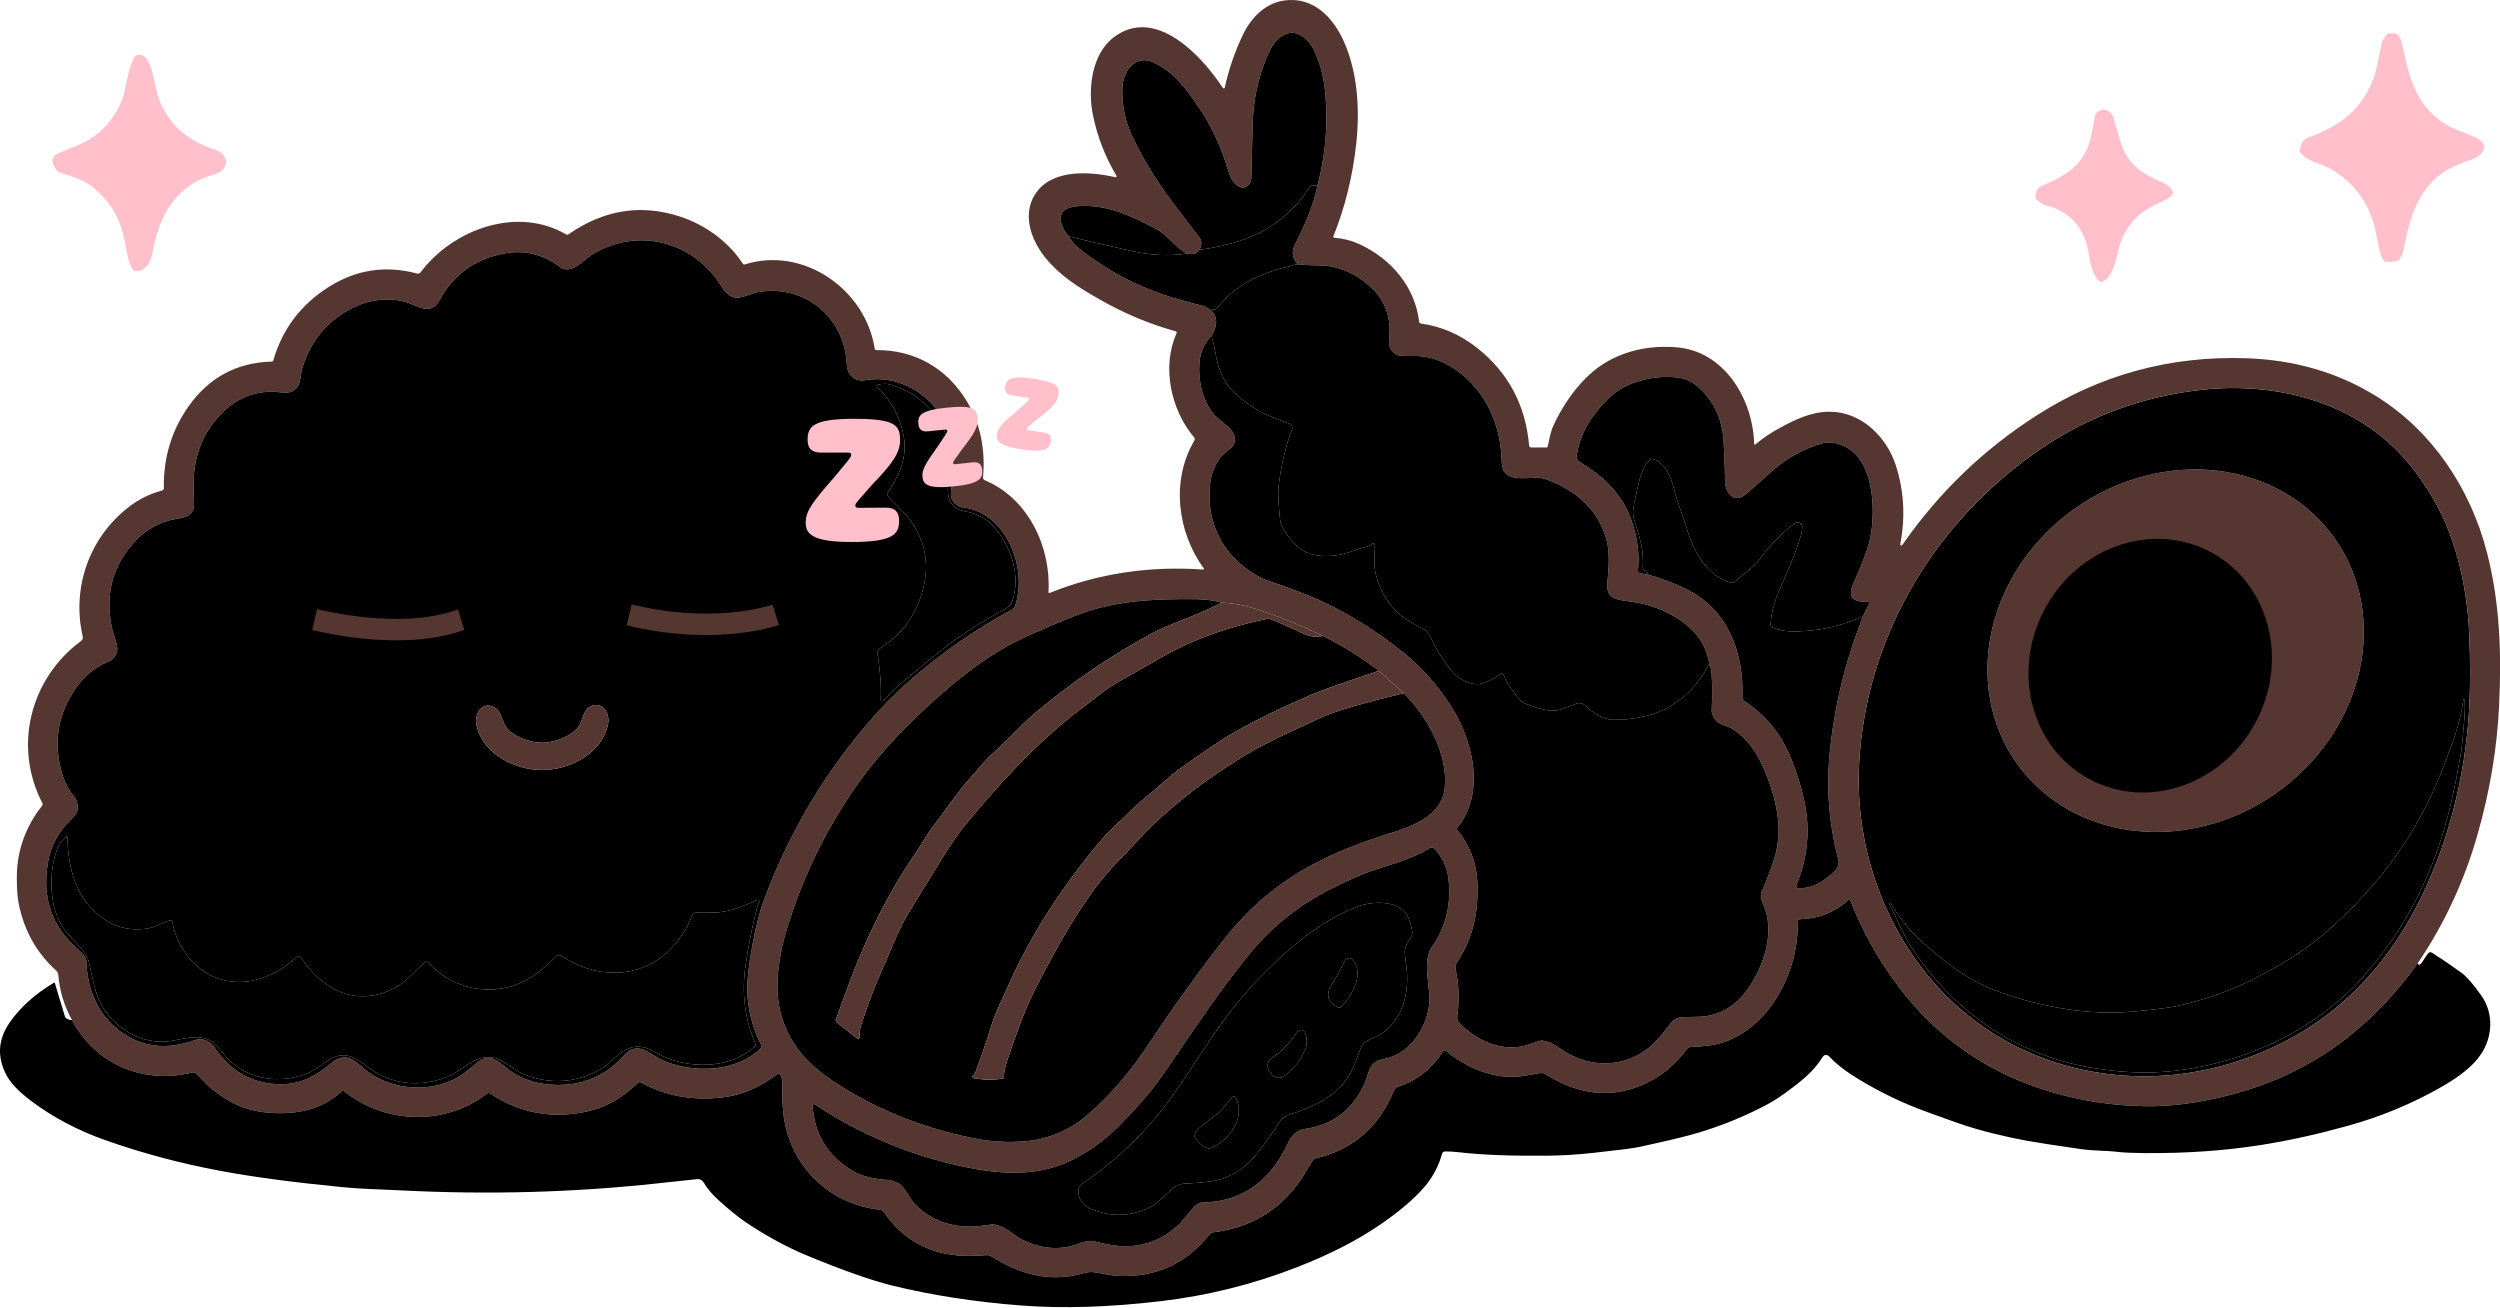 <svg width="1049" height="549" viewBox="0 0 1049 549" fill="none" xmlns="http://www.w3.org/2000/svg">
<g clip-path="url(#clip0_39_4775)">
<path d="M870.861 213.227C888.59 200.766 910.023 195.116 930.443 197.521C950.862 199.926 968.597 210.188 979.744 226.049C990.892 241.911 994.54 262.074 989.886 282.101C985.232 302.127 972.656 320.379 954.926 332.84C937.196 345.3 915.763 350.95 895.344 348.545C874.925 346.14 857.19 335.878 846.042 320.017C834.895 304.155 831.246 283.993 835.901 263.966C840.555 243.939 853.131 225.687 870.861 213.227ZM868.477 238.772C865.618 245.973 866.248 253.319 873.444 255.023C878.558 256.237 883.935 252.74 887.731 248.851C886.926 248.949 886.104 249.001 885.269 249.001C877.617 249.001 871.081 244.756 868.477 238.772Z" fill="#553630"/>
<path d="M816.612 417.862C791.392 392.562 778.072 356.122 780.102 320.082C783.032 268.242 810.092 221.952 851.792 191.502C873.172 175.882 897.105 166.575 923.592 163.582C954.352 160.102 988.182 168.332 1009.45 193.022C1019.57 204.762 1026.73 218.112 1030.92 233.072C1033.9 243.679 1035.62 254.692 1036.09 266.112C1036.57 277.479 1036.57 287.642 1036.11 296.602C1034.6 325.822 1026.91 356.472 1012.92 382.382C996.175 413.409 971.755 434.302 939.662 445.062C896.982 459.382 848.802 450.142 816.612 417.862ZM979.743 226.048C968.595 210.187 950.861 199.925 930.441 197.52C910.021 195.115 888.589 200.764 870.859 213.225C853.129 225.686 840.554 243.938 835.899 263.965C831.245 283.992 834.893 304.154 846.041 320.016C857.189 335.877 874.923 346.139 895.343 348.544C915.762 350.949 937.195 345.3 954.925 332.839C972.655 320.378 985.23 302.126 989.884 282.099C994.539 262.072 990.891 241.91 979.743 226.048ZM792.942 378.942C792.897 378.956 792.857 378.979 792.822 379.011C792.788 379.042 792.761 379.08 792.742 379.123C792.724 379.166 792.716 379.212 792.717 379.259C792.719 379.305 792.731 379.351 792.752 379.392C794.232 382.199 795.625 385.029 796.932 387.882C798.672 391.689 800.112 394.479 801.252 396.252C818.792 423.662 844.852 442.352 877.282 447.962C888.335 449.869 898.728 450.445 908.462 449.692C931.082 447.932 955.742 439.432 974.622 425.222C980.462 420.829 985.202 416.692 988.842 412.812C1003.97 396.692 1015.32 377.859 1022.88 356.312C1026.71 345.419 1029.99 331.749 1032.72 315.302C1032.96 313.895 1033.18 311.759 1033.4 308.892C1033.74 304.372 1034.52 298.772 1034.18 293.772C1034.18 293.692 1034.15 293.616 1034.1 293.558C1034.04 293.501 1033.97 293.468 1033.89 293.467C1033.81 293.466 1033.73 293.496 1033.67 293.551C1033.62 293.607 1033.58 293.683 1033.58 293.762C1033 298.469 1031.85 303.345 1030.14 308.392C1028.4 313.579 1026.29 319.219 1023.82 325.312C1017.09 341.932 1008.02 356.942 996.622 370.342C991.008 376.942 984.632 383.459 977.492 389.892C968.162 398.292 956.562 405.242 945.932 410.662C936.365 415.535 925.909 419.272 914.562 421.872C908.052 423.362 899.162 424.042 894.592 424.472C875.662 426.272 854.362 422.072 836.972 415.502C825.362 411.122 816.102 403.702 806.642 395.372C801.328 390.692 796.908 385.212 793.382 378.932C793.365 378.903 793.34 378.881 793.309 378.868C793.278 378.855 793.244 378.853 793.212 378.862L792.942 378.942Z" fill="black"/>
<path d="M1014.56 404.062C997.092 428.532 974.362 446.962 945.712 456.462C931.512 461.172 915.552 464.332 900.642 464.172C886.949 464.019 873.606 462.016 860.612 458.162C834.272 450.342 812.936 435.602 796.602 413.942C788.196 402.789 781.486 390.799 776.472 377.972C776.433 377.872 776.37 377.782 776.288 377.711C776.206 377.64 776.108 377.591 776.002 377.566C775.896 377.542 775.785 377.543 775.679 377.57C775.573 377.597 775.474 377.65 775.392 377.722C769.812 382.856 762.996 385.526 754.942 385.732C754.79 385.738 754.646 385.801 754.542 385.91C754.437 386.018 754.38 386.163 754.382 386.312C754.496 398.472 751.296 409.616 744.782 419.742C738.752 429.132 728.852 437.092 717.632 438.612C714.699 439.006 711.996 439.232 709.522 439.292C709.191 439.302 708.867 439.385 708.573 439.535C708.279 439.686 708.022 439.9 707.822 440.162C703.742 445.502 699.322 449.792 693.612 452.982C679.872 460.662 665.839 460.496 651.512 452.482C649.266 451.229 648.069 450.562 647.922 450.482C647.405 450.211 646.809 450.122 646.232 450.232C643.672 450.732 641.049 451.172 638.362 451.552C627.172 453.162 615.162 447.972 606.672 440.872C606.587 440.801 606.488 440.749 606.381 440.719C606.274 440.689 606.161 440.682 606.052 440.699C605.942 440.716 605.837 440.757 605.744 440.818C605.651 440.878 605.572 440.959 605.512 441.052C600.786 448.472 594.426 453.479 586.432 456.072C586.094 456.182 585.784 456.365 585.523 456.608C585.262 456.852 585.057 457.15 584.922 457.482C578.609 472.876 567.662 482.392 552.082 486.032C551.587 486.148 551.152 486.44 550.862 486.852C548.972 489.522 547.362 492.862 545.362 495.682C536.569 508.082 524.466 515.212 509.052 517.072C508.443 517.15 507.89 517.462 507.512 517.942C497.819 530.196 485.099 536.009 469.352 535.382C466.392 535.272 462.342 534.322 459.522 533.872C458.014 533.635 456.475 533.731 455.012 534.152C440.662 538.302 428.352 534.842 415.972 527.172C415.362 526.789 414.64 526.61 413.912 526.662C410.379 526.929 407.459 527.032 405.152 526.972C390.359 526.572 378.886 520.376 370.732 508.382C370.6 508.191 370.429 508.03 370.231 507.911C370.033 507.792 369.811 507.717 369.582 507.692C357.909 506.332 348.256 501.579 340.622 493.432C333.612 485.962 329.492 476.082 328.612 466.402C328.332 463.342 328.199 459.092 328.212 453.652C328.212 452.819 327.922 451.879 327.342 450.832C327.288 450.738 327.215 450.657 327.128 450.594C327.04 450.531 326.94 450.487 326.834 450.466C326.729 450.445 326.621 450.448 326.517 450.473C326.413 450.498 326.316 450.546 326.232 450.612C319.502 455.892 311.582 459.512 303.062 460.482C290.496 461.922 279.189 459.842 269.142 454.242C268.884 454.098 268.586 454.04 268.293 454.078C267.999 454.116 267.726 454.247 267.512 454.452C259.482 462.142 251.902 466.002 240.632 467.332C228.012 468.832 216.359 465.982 205.672 458.782C205.483 458.657 205.26 458.594 205.034 458.601C204.808 458.608 204.591 458.685 204.412 458.822C186.742 472.472 161.782 471.712 144.542 457.962C144.362 457.82 144.137 457.747 143.908 457.756C143.679 457.765 143.46 457.856 143.292 458.012C135.002 465.612 124.642 467.692 113.422 466.952C103.692 466.302 96.072 462.752 88.972 456.962C86.352 454.832 84.202 452.242 82.192 450.352C82.002 450.174 81.77 450.047 81.519 449.983C81.267 449.918 81.003 449.918 80.752 449.982C60.302 455.192 40.132 446.592 30.222 428.052C26.916 422.039 24.999 415.736 24.472 409.142C24.408 408.39 24.061 407.693 23.502 407.192C15.409 399.879 10.202 390.609 7.882 379.382C7.302 376.589 7.029 372.639 7.062 367.532C7.142 356.662 11.032 346.412 17.602 338.172C17.745 337.993 17.833 337.777 17.856 337.55C17.879 337.323 17.836 337.095 17.732 336.892C5.462 313.132 12.662 284.762 34.012 268.952C34.301 268.738 34.521 268.444 34.645 268.107C34.77 267.769 34.793 267.403 34.712 267.052C29.972 246.592 37.522 225.382 54.162 212.642C58.382 209.409 62.992 207.142 67.992 205.842C68.21 205.784 68.402 205.656 68.537 205.476C68.673 205.297 68.745 205.077 68.742 204.852C68.529 192.106 71.966 180.689 79.052 170.602C87.606 158.436 99.266 152.139 114.032 151.712C114.181 151.706 114.324 151.655 114.441 151.565C114.558 151.475 114.642 151.352 114.682 151.212C118.469 138.046 126.272 127.746 138.092 120.312C149.526 113.112 161.819 111.266 174.972 114.772C175.251 114.846 175.544 114.836 175.815 114.743C176.085 114.65 176.321 114.48 176.492 114.252C189.962 96.292 216.892 86.282 237.612 98.392C237.748 98.468 237.901 98.504 238.055 98.496C238.208 98.489 238.356 98.439 238.482 98.352C253.282 88.046 268.852 85.536 285.192 90.822C295.752 94.242 305.622 101.292 311.632 110.592C311.733 110.745 311.881 110.861 312.052 110.923C312.224 110.984 312.41 110.988 312.582 110.932C337.152 103.202 363.302 121.472 367.062 146.472C367.081 146.589 367.141 146.695 367.23 146.772C367.32 146.849 367.434 146.892 367.552 146.892C383.672 146.762 397.212 154.412 405.572 168.192C411.252 177.539 413.556 188.246 412.482 200.312C412.459 200.559 412.515 200.807 412.643 201.019C412.771 201.231 412.963 201.397 413.192 201.492C431.412 209.072 441.092 229.512 439.932 248.492C439.93 248.55 439.942 248.607 439.967 248.658C439.992 248.71 440.029 248.754 440.075 248.787C440.121 248.82 440.174 248.84 440.23 248.847C440.285 248.853 440.341 248.844 440.392 248.822C460.559 240.669 482.052 237.389 504.872 238.982C504.924 238.984 504.976 238.972 505.021 238.946C505.066 238.92 505.104 238.882 505.128 238.837C505.153 238.791 505.165 238.739 505.162 238.687C505.159 238.635 505.142 238.585 505.112 238.542C493.972 223.182 491.282 201.652 501.142 184.872C501.269 184.662 501.326 184.417 501.306 184.172C501.287 183.926 501.191 183.692 501.032 183.502C491.232 171.932 487.392 153.782 493.702 139.792C493.735 139.72 493.752 139.641 493.751 139.561C493.75 139.481 493.732 139.402 493.698 139.329C493.664 139.256 493.615 139.191 493.553 139.138C493.492 139.085 493.42 139.046 493.342 139.022C482.382 135.989 471.786 131.556 461.552 125.722C452.232 120.412 444.692 115.632 438.522 107.992C432.222 100.182 428.552 88.812 435.232 80.232C442.452 70.972 457.592 71.942 467.992 74.362C468.074 74.38 468.159 74.373 468.237 74.343C468.315 74.313 468.383 74.261 468.432 74.193C468.481 74.125 468.509 74.044 468.512 73.961C468.516 73.877 468.495 73.794 468.452 73.722C463.706 65.789 460.409 57.256 458.562 48.122C456.462 37.742 457.892 22.982 467.132 15.802C484.632 2.232 504.252 23.332 513.082 36.862C513.133 36.939 513.206 36.999 513.291 37.035C513.376 37.071 513.47 37.081 513.56 37.063C513.651 37.046 513.734 37.003 513.801 36.939C513.867 36.875 513.913 36.792 513.932 36.702C515.579 29.082 518.116 21.699 521.542 14.552C524.932 7.472 530.782 1.422 538.692 0.242C550.882 -1.578 559.342 7.112 563.962 17.552C569.672 30.452 570.622 46.042 569.102 60.102C567.602 73.922 564.392 86.952 559.472 99.192C559.449 99.251 559.439 99.314 559.444 99.377C559.449 99.44 559.469 99.5 559.502 99.554C559.536 99.608 559.581 99.653 559.635 99.685C559.689 99.718 559.749 99.738 559.812 99.742C563.586 100.036 567.096 100.926 570.342 102.412C583.642 108.522 593.742 120.252 595.482 135.032C595.503 135.21 595.581 135.377 595.706 135.505C595.831 135.634 595.995 135.717 596.172 135.742C604.839 136.956 612.736 140.386 619.862 146.032C632.889 156.366 640.142 170.012 641.622 186.972C641.642 187.186 641.741 187.385 641.898 187.529C642.055 187.673 642.26 187.753 642.472 187.752H648.842C648.986 187.753 649.126 187.703 649.237 187.612C649.348 187.521 649.424 187.394 649.452 187.252C650.226 183.239 650.966 180.452 651.672 178.892C656.242 168.742 664.202 157.702 673.712 152.102C682.292 147.036 692.112 144.902 703.172 145.702C723.612 147.172 735.602 167.592 736.062 186.412C736.063 186.456 736.076 186.499 736.1 186.535C736.125 186.571 736.159 186.6 736.198 186.618C736.238 186.636 736.282 186.642 736.326 186.636C736.369 186.629 736.409 186.611 736.442 186.582C739.356 184.096 742.722 181.802 746.542 179.702C753.422 175.932 760.182 172.702 767.882 172.762C781.012 172.852 791.552 183.232 795.412 195.052C798.912 205.812 799.559 216.916 797.352 228.362C797.332 228.466 797.348 228.574 797.398 228.667C797.447 228.761 797.527 228.834 797.625 228.875C797.722 228.916 797.831 228.922 797.933 228.893C798.034 228.863 798.122 228.799 798.182 228.712C813.416 206.746 832.262 188.582 854.722 174.222C881.342 157.202 910.646 149.236 942.632 150.322C962.826 151.009 980.929 156.289 996.942 166.162C1020.45 180.672 1036.58 204.902 1043.5 231.702C1048.98 252.902 1049.68 274.232 1048.63 296.062C1047.76 314.196 1044.69 332.409 1039.42 350.702C1033.86 370.009 1025.58 387.796 1014.56 404.062ZM503.302 104.852C502.129 106.506 500.389 107.006 498.082 106.352C492.872 103.662 490.062 98.742 485.482 96.292C474.992 90.662 464.572 85.722 452.692 86.472C448.232 86.752 444.032 88.142 445.262 93.392C445.722 95.372 446.752 97.289 448.352 99.142C449.886 101.422 451.352 103.122 452.752 104.242C464.819 113.876 478.306 120.876 493.212 125.242C497.099 126.382 501.016 127.442 504.962 128.422C505.425 128.541 505.865 128.741 506.262 129.012L508.102 130.282C511.432 133.092 510.512 137.662 508.322 140.802C505.636 143.749 504.032 146.956 503.512 150.422C502.242 158.922 504.642 170.502 511.812 176.232C514.126 178.079 515.596 179.346 516.222 180.032C518.342 182.322 519.062 185.632 516.622 187.872C515.152 189.222 513.152 190.482 511.922 192.152C509.162 195.879 507.686 200.556 507.492 206.182C507.192 215.196 509.542 223.202 514.542 230.202C518.682 235.992 525.952 241.582 532.092 243.672C541.686 246.939 548.982 249.726 553.982 252.032C566.269 257.706 577.909 264.976 588.902 273.842C596.102 279.649 602.466 286.696 607.992 294.982C617.862 309.762 623.712 332.142 611.572 347.162C611.428 347.341 611.349 347.563 611.349 347.792C611.349 348.022 611.428 348.244 611.572 348.422C616.482 354.402 619.532 361.822 619.892 369.842C620.452 382.272 618.382 393.152 611.392 403.732C611.088 404.195 610.88 404.713 610.778 405.257C610.677 405.802 610.685 406.361 610.802 406.902C612.122 412.916 612.376 419.149 611.562 425.602C611.262 428.042 611.522 428.512 613.142 430.082C620.092 436.812 629.812 441.092 639.412 438.892C640.212 438.712 642.386 438.016 645.932 436.802C646.283 436.683 646.653 436.633 647.022 436.652C651.132 436.882 655.112 440.482 657.452 441.822C670.362 449.222 685.932 447.202 695.832 435.802C697.479 433.909 699.196 431.796 700.982 429.462C702.289 427.762 704.009 426.869 706.142 426.782C710.982 426.582 714.802 427.002 719.382 425.592C725.349 423.766 730.302 419.822 734.242 413.762C740.682 403.882 744.762 390.122 739.822 379.432C739.032 377.732 738.512 375.822 739.142 374.362C741.542 368.816 743.386 363.909 744.672 359.642C748.342 347.462 745.192 334.772 740.442 323.302C737.342 315.822 732.842 309.242 725.992 305.302C725.667 305.116 725.321 304.965 724.962 304.852C722.382 304.046 720.776 303.246 720.142 302.452C718.802 300.786 718.162 299.329 718.222 298.082C718.502 292.189 718.472 286.782 718.132 281.862C718.079 281.122 717.769 280.036 717.202 278.602C716.122 270.942 711.862 264.682 704.422 259.822C698.169 255.749 691.116 253.242 683.262 252.302C677.822 251.642 673.852 250.762 674.442 244.702C675.032 238.592 675.592 231.832 674.062 226.352C670.742 214.472 662.432 206.852 651.402 202.122C648.709 200.969 646.606 200.409 645.092 200.442C639.252 200.572 634.022 201.592 631.052 197.802C630.472 197.069 630.119 195.066 629.992 191.792C629.719 184.679 627.999 177.869 624.832 171.362C619.292 160.002 606.832 149.062 593.172 149.372C589.306 149.459 587.006 149.309 586.272 148.922C583.686 147.529 582.559 145.356 582.892 142.402C583.886 133.529 581.349 126.239 575.282 120.532C570.042 115.612 563.966 112.619 557.052 111.552C556.106 111.412 554.009 111.329 550.762 111.302C548.589 111.289 546.492 111.146 544.472 110.872C542.326 108.326 541.889 105.749 543.162 103.142C547.192 94.892 551.002 86.892 552.822 77.832C556.242 64.939 557.316 51.872 556.042 38.632C555.396 31.946 553.736 25.879 551.062 20.432C549.352 16.952 544.892 12.742 540.542 13.972C535.722 15.332 533.342 19.502 531.442 24.192C529.569 28.812 528.146 33.469 527.172 38.162C526.266 42.529 525.739 47.366 525.592 52.672C525.499 55.919 525.326 63.226 525.072 74.592C525.012 77.452 522.552 79.732 519.752 78.232C516.612 76.552 515.542 72.102 514.722 69.522C511.922 60.662 508.132 52.662 503.352 45.522C497.922 37.402 492.502 30.292 484.352 26.312C476.462 22.462 471.242 29.812 470.952 36.922C470.659 44.102 472.146 51.089 475.412 57.882C479.732 66.856 485.166 75.746 491.712 84.552C493.826 87.386 497.686 92.442 503.292 99.722C504.359 101.109 504.362 102.819 503.302 104.852ZM319.312 439.712C319.446 439.579 319.534 439.407 319.563 439.222C319.591 439.036 319.56 438.847 319.472 438.682C315.659 431.242 313.682 423.446 313.542 415.292C313.469 411.012 314.189 404.769 315.702 396.562C317.096 389.009 318.642 382.922 320.342 378.302C330.889 349.562 346.206 323.796 366.292 301.002C374.559 291.622 384.479 282.632 396.052 274.032C405.439 267.059 414.886 261.029 424.392 255.942C425.212 255.5 425.824 254.748 426.092 253.852C427.732 248.259 427.932 242.599 426.692 236.872C424.252 225.612 416.462 214.282 404.152 212.922C402.219 212.709 400.689 211.639 399.562 209.712C398.902 208.572 398.832 206.676 399.352 204.022C402.802 186.452 396.192 168.082 379.102 161.282C373.789 159.169 368.372 158.592 362.852 159.552C358.792 160.262 355.502 157.262 355.332 153.112C354.522 133.132 337.722 119.092 317.882 122.582C314.732 123.142 310.082 126.042 307.022 124.452C305.396 123.612 304.012 122.249 302.872 120.362C291.532 101.702 268.462 95.152 249.252 106.302C244.852 108.852 239.892 115.762 234.742 111.882C227.616 106.509 219.712 104.706 211.032 106.472C199.079 108.906 190.242 115.332 184.522 125.752C181.282 131.662 177.342 129.552 172.542 127.552C165.032 124.422 155.862 125.432 148.792 128.792C137.706 134.066 130.382 142.662 126.822 154.582C125.652 158.472 126.612 162.652 121.902 164.472C121.062 164.792 119.386 164.819 116.872 164.552C107.802 163.592 99.342 166.872 92.782 173.632C85.289 181.352 81.439 190.932 81.232 202.372C81.199 204.179 81.259 207.092 81.412 211.112C81.612 216.262 77.822 217.132 73.782 217.772C67.232 218.812 61.372 222.102 56.752 227.022C47.619 236.776 44.256 248.406 46.662 261.912C47.016 263.892 47.536 265.856 48.222 267.802C49.122 270.329 49.422 272.149 49.122 273.262C48.556 275.362 47.426 276.769 45.732 277.482C39.839 279.969 35.129 283.822 31.602 289.042C23.842 300.536 22.146 312.866 26.512 326.032C27.452 328.886 29.019 331.712 31.212 334.512C32.412 336.039 32.836 337.912 32.482 340.132C32.336 341.066 31.199 342.576 29.072 344.662C24.459 349.196 21.539 354.636 20.312 360.982C17.359 376.349 21.582 388.889 32.982 398.602C34.672 400.042 36.182 401.602 36.252 403.562C36.642 415.192 41.162 426.002 50.562 432.862C59.602 439.456 69.959 440.662 81.632 436.482C84.126 435.589 86.572 436.172 88.972 438.232C89.151 438.385 89.31 438.563 89.442 438.762C95.702 448.102 103.752 453.952 115.122 454.822C125.612 455.622 132.102 451.832 139.772 445.512C141.646 443.966 143.822 443.429 146.302 443.902C147.409 444.109 149.262 445.379 151.862 447.712C163.852 458.482 183.932 459.412 196.332 449.062C198.659 447.116 200.252 445.849 201.112 445.262C205.312 442.382 208.232 444.622 212.112 447.812C217.779 452.479 224.622 454.946 232.642 455.212C244.396 455.606 254.082 451.526 261.702 442.972C267.932 435.962 272.832 442.902 279.022 445.352C291.662 450.362 309.102 449.912 319.312 439.712ZM691.882 241.212C697.176 242.726 702.349 244.696 707.402 247.122C724.962 255.552 731.822 273.982 731.092 292.622C731.083 292.92 731.15 293.214 731.287 293.478C731.423 293.743 731.625 293.968 731.872 294.132C741.019 300.192 747.619 308.339 751.672 318.572C754.252 325.092 756.116 331.222 757.262 336.962C759.609 348.722 758.446 360.219 753.772 371.452C753.721 371.579 753.701 371.716 753.714 371.852C753.726 371.988 753.771 372.12 753.844 372.235C753.918 372.35 754.017 372.447 754.135 372.516C754.253 372.585 754.386 372.625 754.522 372.632C758.236 372.819 761.636 371.822 764.722 369.642C766.802 368.172 769.172 366.472 770.572 364.612C770.995 364.055 771.286 363.409 771.421 362.723C771.556 362.036 771.533 361.328 771.352 360.652C767.406 345.759 766.226 330.606 767.812 315.192C769.219 301.539 771.886 288.306 775.812 275.492C777.266 270.739 779.229 265.122 781.702 258.642L784.282 253.372C784.329 253.272 784.35 253.162 784.342 253.051C784.334 252.941 784.298 252.835 784.238 252.743C784.177 252.651 784.094 252.577 783.997 252.528C783.9 252.479 783.791 252.456 783.682 252.462C777.302 252.762 775.092 250.572 777.872 244.362C781.039 237.316 783.152 231.839 784.212 227.932C787.212 216.922 786.772 195.572 776.142 188.542C772.102 185.872 767.972 184.882 763.382 186.362C755.582 188.889 748.682 192.909 742.682 198.422C738.836 201.949 735.382 204.986 732.322 207.532C727.482 211.562 723.802 206.362 723.842 201.862C723.862 199.509 723.666 194.109 723.252 185.662C722.792 176.196 719.336 168.526 712.882 162.652C710.652 160.612 707.662 158.912 704.742 158.512C698.049 157.599 691.282 158.432 684.442 161.012C677.742 163.532 672.722 168.832 668.532 174.532C664.852 179.526 662.529 185.056 661.562 191.122C661.476 191.643 661.548 192.178 661.769 192.659C661.99 193.139 662.35 193.545 662.802 193.822C673.172 200.182 681.002 207.482 684.912 219.382C687.179 226.269 687.966 232.922 687.272 239.342C687.245 239.608 687.318 239.875 687.477 240.089C687.636 240.304 687.87 240.451 688.132 240.502L691.882 241.212ZM816.612 417.862C848.802 450.142 896.982 459.382 939.662 445.062C971.756 434.302 996.176 413.409 1012.92 382.382C1026.91 356.472 1034.6 325.822 1036.11 296.602C1036.57 287.642 1036.57 277.479 1036.09 266.112C1035.62 254.692 1033.9 243.679 1030.92 233.072C1026.73 218.112 1019.57 204.762 1009.45 193.022C988.182 168.332 954.352 160.102 923.592 163.582C897.106 166.576 873.172 175.882 851.792 191.502C810.092 221.952 783.032 268.242 780.102 320.082C778.072 356.122 791.392 392.562 816.612 417.862ZM589.012 290.862L578.572 281.462C570.726 275.542 562.922 270.676 555.162 266.862C546.622 262.722 537.852 259.139 528.852 256.112C522.859 254.099 517.452 253.022 512.632 252.882C509.326 251.969 505.909 251.486 502.382 251.432C488.469 251.206 477.226 251.886 468.652 253.472C463.399 254.446 459.082 255.522 455.702 256.702C449.169 258.996 440.862 262.436 430.782 267.022C419.936 271.956 408.979 279.172 397.912 288.672C382.802 301.652 369.122 315.512 358.502 330.942C345.396 349.996 335.649 370.672 329.262 392.972C328.109 396.999 327.222 401.642 326.602 406.902C324.982 420.602 328.222 432.342 336.322 442.122C339.922 446.469 345.079 450.802 351.792 455.122C369.482 466.502 390.112 474.252 410.572 477.992C416.982 479.162 423.132 479.362 429.082 478.972C439.502 478.286 448.676 474.489 456.602 467.582C465.849 459.529 474.262 449.776 481.842 438.322C492.449 422.309 503.079 407.532 513.732 393.992C524.092 380.826 536.496 370.392 550.942 362.692C559.856 357.946 570.139 353.759 581.792 350.132C591.592 347.082 605.002 342.802 606.212 330.732C607.652 316.312 599.082 301.082 589.012 290.862ZM340.982 463.892C341.716 475.952 347.312 485.089 357.772 491.302C361.506 493.529 366.592 494.816 373.032 495.162C373.464 495.189 373.888 495.273 374.292 495.412C376.319 496.092 377.702 496.832 378.442 497.632C380.282 499.642 382.242 503.792 384.682 506.092C390.916 511.972 398.659 514.839 407.912 514.692C409.186 514.672 411.926 514.379 416.132 513.812C416.51 513.766 416.891 513.773 417.262 513.832C421.862 514.592 425.672 518.382 428.052 519.702C435.452 523.802 444.182 524.982 452.132 522.032C454.072 521.319 455.619 520.882 456.772 520.722C457.598 520.61 458.434 520.661 459.232 520.872C463.506 521.999 467.052 522.652 469.872 522.832C479.626 523.452 488.049 520.292 495.142 513.352C495.709 512.799 497.462 510.726 500.402 507.132C501.789 505.439 503.202 504.579 504.642 504.552C518.789 504.266 529.612 498.016 537.112 485.802C538.606 483.376 539.692 481.396 540.372 479.862C541.832 476.592 544.052 474.182 547.302 473.742C558.882 472.176 567.222 466.019 572.322 455.272C574.312 451.092 574.082 445.692 579.852 444.572C585.526 443.472 590.059 440.746 593.452 436.392C597.359 431.372 599.476 425.836 599.802 419.782C599.876 418.516 599.676 415.932 599.202 412.032C598.582 406.922 598.292 401.042 600.712 397.572C606.732 388.959 609.072 379.266 607.732 368.492C607.139 363.666 605.146 359.502 601.752 356.002C601.537 355.78 601.253 355.638 600.946 355.598C600.639 355.558 600.327 355.623 600.062 355.782C592.542 360.342 586.222 361.872 575.272 365.502C571.632 366.709 566.036 369.199 558.482 372.972C544.916 379.752 533.332 389.082 523.732 400.962C511.462 416.162 503.682 427.962 489.302 449.002C483.082 458.102 476.722 465.202 469.382 472.592C462.849 479.152 455.509 484.236 447.362 487.842C433.672 493.892 417.912 492.492 403.782 489.432C381.436 484.606 360.796 475.922 341.862 463.382C341.774 463.325 341.671 463.293 341.566 463.29C341.461 463.288 341.357 463.314 341.266 463.367C341.174 463.42 341.1 463.497 341.05 463.59C341 463.682 340.976 463.787 340.982 463.892Z" fill="#553630"/>
<path d="M552.822 77.832L550.532 77.812C550.38 77.809 550.228 77.845 550.094 77.917C549.959 77.988 549.845 78.094 549.762 78.222C542.582 89.369 532.756 96.972 520.282 101.032C515.169 102.699 509.509 103.972 503.302 104.852C504.362 102.819 504.359 101.109 503.292 99.722C497.686 92.442 493.826 87.386 491.712 84.552C485.166 75.746 479.732 66.856 475.412 57.882C472.146 51.089 470.659 44.102 470.952 36.922C471.242 29.812 476.462 22.462 484.352 26.312C492.502 30.292 497.922 37.402 503.352 45.522C508.132 52.662 511.922 60.662 514.722 69.522C515.542 72.102 516.612 76.552 519.752 78.232C522.552 79.732 525.012 77.452 525.072 74.592C525.326 63.226 525.499 55.919 525.592 52.672C525.739 47.366 526.266 42.529 527.172 38.162C528.146 33.469 529.569 28.812 531.442 24.192C533.342 19.502 535.722 15.332 540.542 13.972C544.892 12.742 549.352 16.952 551.062 20.432C553.736 25.879 555.396 31.946 556.042 38.632C557.316 51.872 556.242 64.939 552.822 77.832Z" fill="black"/>
<path d="M552.822 77.832C551.002 86.892 547.192 94.892 543.162 103.142C541.888 105.749 542.325 108.326 544.472 110.872C543.925 110.906 543.382 111.029 542.842 111.242C542.162 111.516 541.632 111.682 541.252 111.742C537.912 112.316 533.798 113.606 528.912 115.612C521.252 118.759 515.142 123.402 510.582 129.542C510.497 129.657 510.384 129.747 510.254 129.804C510.124 129.86 509.981 129.88 509.842 129.862C508.842 129.742 508.262 129.882 508.102 130.282L506.262 129.012C505.865 128.741 505.425 128.541 504.962 128.422C501.015 127.442 497.098 126.382 493.212 125.242C478.305 120.876 464.818 113.876 452.752 104.242C451.352 103.122 449.885 101.422 448.352 99.142C454.005 100.576 463.058 102.686 475.512 105.472C483.238 107.192 490.762 107.486 498.082 106.352C500.388 107.006 502.128 106.506 503.302 104.852C509.508 103.972 515.168 102.699 520.282 101.032C532.755 96.972 542.582 89.369 549.762 78.222C549.844 78.094 549.958 77.988 550.093 77.916C550.228 77.845 550.379 77.809 550.532 77.812L552.822 77.832Z" fill="black"/>
<path d="M498.082 106.352C490.762 107.485 483.239 107.192 475.512 105.472C463.059 102.685 454.005 100.575 448.352 99.142C446.752 97.289 445.722 95.372 445.262 93.392C444.032 88.142 448.232 86.752 452.692 86.472C464.572 85.722 474.992 90.662 485.482 96.292C490.062 98.742 492.872 103.662 498.082 106.352Z" fill="black"/>
<path d="M319.312 439.712C309.102 449.912 291.662 450.362 279.022 445.352C272.832 442.902 267.932 435.962 261.702 442.972C254.082 451.526 244.395 455.606 232.642 455.212C224.622 454.946 217.779 452.479 212.112 447.812C208.232 444.622 205.312 442.382 201.112 445.262C200.252 445.849 198.659 447.116 196.332 449.062C183.932 459.412 163.852 458.482 151.862 447.712C149.262 445.379 147.409 444.109 146.302 443.902C143.822 443.429 141.645 443.966 139.772 445.512C132.102 451.832 125.612 455.622 115.122 454.822C103.752 453.952 95.702 448.102 89.442 438.762C89.309 438.563 89.151 438.385 88.972 438.232C86.572 436.172 84.125 435.589 81.632 436.482C69.959 440.662 59.602 439.456 50.562 432.862C41.162 426.002 36.642 415.192 36.252 403.562C36.182 401.602 34.672 400.042 32.982 398.602C21.582 388.889 17.359 376.349 20.312 360.982C21.539 354.636 24.459 349.196 29.072 344.662C31.199 342.576 32.335 341.066 32.482 340.132C32.835 337.912 32.412 336.039 31.212 334.512C29.019 331.712 27.452 328.886 26.512 326.032C22.145 312.866 23.842 300.536 31.602 289.042C35.129 283.822 39.839 279.969 45.732 277.482C47.425 276.769 48.555 275.362 49.122 273.262C49.422 272.149 49.122 270.329 48.222 267.802C47.535 265.856 47.015 263.892 46.662 261.912C44.255 248.406 47.619 236.776 56.752 227.022C61.372 222.102 67.232 218.812 73.782 217.772C77.822 217.132 81.612 216.262 81.412 211.112C81.259 207.092 81.199 204.179 81.232 202.372C81.439 190.932 85.289 181.352 92.782 173.632C99.342 166.872 107.802 163.592 116.872 164.552C119.385 164.819 121.062 164.792 121.902 164.472C126.612 162.652 125.652 158.472 126.822 154.582C130.382 142.662 137.705 134.066 148.792 128.792C155.862 125.432 165.032 124.422 172.542 127.552C177.342 129.552 181.282 131.662 184.522 125.752C190.242 115.332 199.079 108.906 211.032 106.472C219.712 104.706 227.615 106.509 234.742 111.882C239.892 115.762 244.852 108.852 249.252 106.302C268.462 95.152 291.532 101.702 302.872 120.362C304.012 122.249 305.395 123.612 307.022 124.452C310.082 126.042 314.732 123.142 317.882 122.582C337.722 119.092 354.522 133.132 355.332 153.112C355.502 157.262 358.792 160.262 362.852 159.552C368.372 158.592 373.789 159.169 379.102 161.282C396.192 168.082 402.802 186.452 399.352 204.022C398.832 206.676 398.902 208.572 399.562 209.712C400.689 211.639 402.219 212.709 404.152 212.922C416.462 214.282 424.252 225.612 426.692 236.872C427.932 242.599 427.732 248.259 426.092 253.852C425.824 254.748 425.212 255.5 424.392 255.942C414.885 261.029 405.439 267.059 396.052 274.032C384.479 282.632 374.559 291.622 366.292 301.002C346.205 323.796 330.889 349.562 320.342 378.302C318.642 382.922 317.095 389.009 315.702 396.562C314.189 404.769 313.469 411.012 313.542 415.292C313.682 423.446 315.659 431.242 319.472 438.682C319.559 438.847 319.591 439.036 319.562 439.222C319.533 439.407 319.446 439.579 319.312 439.712ZM370.392 294.122C371.132 293.629 372.412 292.356 374.232 290.302C375.245 289.156 376.559 287.912 378.172 286.572C387.112 279.179 393.399 274.079 397.032 271.272C403.792 266.066 411.879 260.902 421.292 255.782C423.192 254.742 424.359 253.559 424.792 252.232C428.232 241.632 424.532 229.732 417.312 221.382C414.165 217.736 410.032 215.452 404.912 214.532C398.622 213.402 397.252 208.992 397.842 202.842C398.549 195.429 398.545 189.699 397.832 185.652C397.359 182.979 395.805 179.302 393.172 174.622C392.973 174.278 392.72 173.974 392.422 173.722C390.989 172.516 389.432 171.039 387.752 169.292C384.182 165.562 380.062 163.732 374.632 161.692C372.372 160.842 370.132 160.932 368.232 161.462C368.148 161.488 368.072 161.534 368.012 161.597C367.951 161.66 367.908 161.738 367.887 161.822C367.865 161.906 367.867 161.993 367.89 162.076C367.914 162.159 367.96 162.233 368.022 162.292C373.909 167.899 377.622 174.759 379.162 182.872C380.872 191.852 377.282 199.582 372.352 206.962C372.25 207.112 372.2 207.292 372.209 207.474C372.218 207.656 372.286 207.831 372.402 207.972C374.822 210.882 378.352 213.782 381.112 217.292C389.432 227.906 390.795 239.932 385.202 253.372C382.335 260.259 378.052 265.742 372.352 269.822C370.785 270.949 369.725 271.719 369.172 272.132C368.81 272.404 368.529 272.768 368.36 273.186C368.191 273.604 368.14 274.059 368.212 274.502C369.385 281.816 369.829 288.196 369.542 293.642C369.538 293.744 369.562 293.846 369.612 293.935C369.661 294.025 369.735 294.099 369.823 294.148C369.911 294.198 370.011 294.222 370.112 294.218C370.212 294.213 370.309 294.18 370.392 294.122ZM295.855 251.523C290.019 251.36 284.345 254.005 280.08 258.876C275.814 263.747 273.308 270.446 273.111 277.498C273.013 280.989 273.485 284.463 274.501 287.72C275.517 290.977 277.055 293.953 279.029 296.479C281.003 299.006 283.374 301.032 286.006 302.443C288.638 303.853 291.48 304.621 294.369 304.702C300.204 304.865 305.879 302.22 310.144 297.349C314.409 292.477 316.916 285.779 317.113 278.727C317.211 275.235 316.738 271.762 315.723 268.505C314.707 265.248 313.168 262.271 311.194 259.745C309.22 257.219 306.85 255.193 304.218 253.782C301.586 252.371 298.744 251.603 295.855 251.523ZM160.742 306.052C172.402 305.742 179.682 296.352 180.952 285.352C181.942 276.652 179.862 267.392 173.872 260.642C169.532 255.756 164.689 253.382 159.342 253.522C153.995 253.662 149.289 256.289 145.222 261.402C139.592 268.462 138.012 277.822 139.462 286.462C141.312 297.372 149.082 306.362 160.742 306.052ZM227.562 311.672C222.662 311.692 214.262 308.972 211.772 304.192C210.672 302.092 209.872 298.552 208.222 297.332C203.062 293.512 198.802 299.002 199.912 304.162C202.542 316.352 215.932 323.142 227.622 323.072C239.322 323.012 252.632 316.082 255.132 303.862C256.182 298.692 251.872 293.252 246.752 297.122C245.112 298.362 244.352 301.912 243.282 304.022C240.832 308.832 232.462 311.642 227.562 311.672ZM27.842 351.032C26.009 352.552 24.832 353.986 24.312 355.332C22.139 360.952 21.262 367.052 21.682 373.632C22.212 381.992 24.622 387.652 29.612 393.142C32.372 396.182 36.232 399.372 37.332 403.922C38.972 410.682 39.712 416.062 42.082 420.742C47.482 431.412 60.022 438.962 72.272 436.702C77.262 435.782 83.092 434.042 88.022 436.512C91.152 438.082 93.962 442.832 96.372 445.082C105.162 453.252 117.322 454.532 128.112 450.752C131.862 449.432 136.142 445.642 139.272 444.042C147.782 439.702 152.522 447.672 159.672 451.112C168.639 455.426 178.039 455.646 187.872 451.772C194.412 449.202 198.832 442.372 207.142 443.832C211.062 444.522 216.092 449.262 219.442 450.622C230.475 455.096 241.165 454.532 251.512 448.932C257.322 445.782 261.612 437.512 270.182 439.462C272.142 439.912 274.372 441.222 276.482 442.342C288.532 448.732 306.332 448.782 316.772 438.952C316.904 438.83 316.993 438.668 317.029 438.489C317.065 438.31 317.045 438.123 316.972 437.952C312.552 427.766 311.155 416.909 312.782 405.382C313.909 397.416 315.452 389.569 317.412 381.842C317.719 380.636 318.105 379.542 318.572 378.562C318.632 378.432 318.652 378.286 318.627 378.145C318.602 378.004 318.534 377.873 318.432 377.772C318.331 377.67 318.2 377.603 318.059 377.578C317.918 377.553 317.772 377.572 317.642 377.632C312.182 380.212 304.922 383.102 299.372 382.862C296.379 382.736 293.889 382.762 291.902 382.942C291.557 382.975 291.229 383.105 290.954 383.317C290.68 383.529 290.471 383.816 290.352 384.142C288.212 389.969 284.762 395.092 280.002 399.512C267.582 411.052 249.232 410.472 235.762 401.092C235.398 400.837 234.956 400.719 234.514 400.757C234.071 400.795 233.656 400.988 233.342 401.302C225.862 408.772 217.852 414.772 206.532 415.172C196.152 415.532 187.205 411.769 179.692 403.882C179.487 403.668 179.206 403.544 178.91 403.536C178.614 403.529 178.327 403.639 178.112 403.842C175.905 405.942 174.099 407.712 172.692 409.152C164.962 417.072 152.772 420.682 141.942 415.852C135.122 412.822 130.442 407.782 126.102 401.592C126.02 401.473 125.913 401.373 125.789 401.298C125.665 401.223 125.526 401.176 125.383 401.159C125.239 401.142 125.093 401.156 124.955 401.199C124.817 401.243 124.69 401.316 124.582 401.412C120.172 405.402 116.512 407.992 110.362 410.232C98.182 414.662 85.552 410.872 78.042 400.232C75.009 395.932 73.109 391.472 72.342 386.852C72.323 386.738 72.281 386.629 72.218 386.531C72.155 386.434 72.073 386.351 71.976 386.287C71.879 386.223 71.77 386.18 71.656 386.16C71.542 386.14 71.424 386.145 71.312 386.172C68.452 386.892 65.422 389.012 62.102 389.562C53.395 390.989 45.759 388.462 39.192 381.982C31.052 373.942 28.492 362.632 28.292 351.242C28.29 351.191 28.273 351.142 28.245 351.099C28.217 351.056 28.177 351.022 28.131 351.001C28.084 350.979 28.033 350.971 27.982 350.976C27.931 350.982 27.883 351.001 27.842 351.032Z" fill="black"/>
<path d="M717.202 278.602C713.988 284.575 710.342 289.189 706.262 292.442C704.782 293.622 703.575 294.549 702.642 295.222C695.912 300.072 685.462 302.082 677.422 302.042C672.462 302.022 668.562 299.172 665.162 296.032C664.665 295.575 664.055 295.261 663.395 295.122C662.735 294.983 662.05 295.024 661.412 295.242C660.992 295.382 658.928 296.155 655.222 297.562C650.912 299.202 645.262 297.292 639.772 295.142C639.1 294.879 638.498 294.465 638.012 293.932C634.952 290.579 632.545 286.955 630.792 283.062C630.748 282.966 630.683 282.88 630.602 282.812C630.522 282.743 630.427 282.693 630.325 282.666C630.223 282.638 630.116 282.633 630.011 282.652C629.907 282.67 629.808 282.711 629.722 282.772C627.195 284.539 624.688 285.835 622.202 286.662C618.422 287.912 614.592 286.072 611.482 283.912C610.315 283.099 608.555 281.022 606.202 277.682C604.068 274.635 601.902 270.855 599.702 266.342C599.241 265.4 598.49 264.633 597.562 264.152C593.042 261.832 586.792 258.272 583.762 254.252C580.455 249.872 578.242 245.209 577.122 240.262C576.292 236.622 577.052 231.182 576.842 228.612C576.83 228.469 576.774 228.333 576.683 228.224C576.592 228.115 576.469 228.037 576.332 228.002C576.085 227.942 575.828 228.072 575.562 228.392C575.308 228.699 574.915 228.922 574.382 229.062C571.782 229.775 569.328 230.559 567.022 231.412C560.572 233.812 550.452 234.662 544.882 229.662C541.582 226.702 539.202 223.629 537.742 220.442C537.437 219.78 537.241 219.074 537.162 218.352C536.422 211.592 536.178 207.029 536.432 204.662C537.338 196.182 539.238 187.999 542.132 180.112C542.216 179.882 542.254 179.637 542.243 179.392C542.231 179.147 542.17 178.907 542.064 178.685C541.957 178.464 541.808 178.267 541.624 178.105C541.439 177.943 541.224 177.819 540.992 177.742C538.905 177.042 535.895 175.875 531.962 174.242C527.412 172.342 523.362 169.422 520.042 166.692C514.728 162.325 511.465 156.569 510.252 149.422C509.758 146.509 509.115 143.635 508.322 140.802C510.512 137.662 511.432 133.092 508.102 130.282C508.262 129.882 508.842 129.742 509.842 129.862C509.981 129.88 510.124 129.86 510.254 129.803C510.384 129.747 510.497 129.657 510.582 129.542C515.142 123.402 521.252 118.759 528.912 115.612C533.798 113.605 537.912 112.315 541.252 111.742C541.632 111.682 542.162 111.515 542.842 111.242C543.382 111.029 543.925 110.905 544.472 110.872C546.492 111.145 548.588 111.289 550.762 111.302C554.008 111.329 556.105 111.412 557.052 111.552C563.965 112.619 570.042 115.612 575.282 120.532C581.348 126.239 583.885 133.529 582.892 142.402C582.558 145.355 583.685 147.529 586.272 148.922C587.005 149.309 589.305 149.459 593.172 149.372C606.832 149.062 619.292 160.002 624.832 171.362C627.998 177.869 629.718 184.679 629.992 191.792C630.118 195.065 630.472 197.069 631.052 197.802C634.022 201.592 639.252 200.572 645.092 200.442C646.605 200.409 648.708 200.969 651.402 202.122C662.432 206.852 670.742 214.472 674.062 226.352C675.592 231.832 675.032 238.592 674.442 244.702C673.852 250.762 677.822 251.642 683.262 252.302C691.115 253.242 698.168 255.749 704.422 259.822C711.862 264.682 716.122 270.942 717.202 278.602Z" fill="black"/>
<path d="M508.322 140.802C509.115 143.636 509.758 146.509 510.252 149.422C511.465 156.569 514.728 162.326 520.042 166.692C523.362 169.422 527.412 172.342 531.962 174.242C535.895 175.876 538.905 177.042 540.992 177.742C541.224 177.82 541.439 177.943 541.624 178.105C541.808 178.267 541.957 178.465 542.064 178.686C542.17 178.907 542.231 179.147 542.243 179.392C542.254 179.637 542.217 179.882 542.132 180.112C539.238 187.999 537.338 196.182 536.432 204.662C536.178 207.029 536.422 211.592 537.162 218.352C537.241 219.074 537.437 219.78 537.742 220.442C539.202 223.629 541.582 226.702 544.882 229.662C550.452 234.662 560.572 233.812 567.022 231.412C569.328 230.559 571.782 229.776 574.382 229.062C574.915 228.922 575.308 228.699 575.562 228.392C575.828 228.072 576.085 227.942 576.332 228.002C576.469 228.037 576.592 228.115 576.683 228.224C576.774 228.334 576.83 228.469 576.842 228.612C577.052 231.182 576.292 236.622 577.122 240.262C578.242 245.209 580.455 249.872 583.762 254.252C586.792 258.272 593.042 261.832 597.562 264.152C598.49 264.633 599.241 265.401 599.702 266.342C601.902 270.856 604.068 274.636 606.202 277.682C608.555 281.022 610.315 283.099 611.482 283.912C614.592 286.072 618.422 287.912 622.202 286.662C624.688 285.836 627.195 284.539 629.722 282.772C629.808 282.711 629.907 282.67 630.011 282.652C630.116 282.633 630.223 282.638 630.325 282.666C630.427 282.694 630.522 282.743 630.602 282.812C630.683 282.88 630.748 282.966 630.792 283.062C632.545 286.956 634.952 290.579 638.012 293.932C638.498 294.465 639.1 294.879 639.772 295.142C645.262 297.292 650.912 299.202 655.222 297.562C658.928 296.156 660.992 295.382 661.412 295.242C662.05 295.025 662.735 294.983 663.395 295.122C664.055 295.261 664.665 295.576 665.162 296.032C668.562 299.172 672.462 302.022 677.422 302.042C685.462 302.082 695.912 300.072 702.642 295.222C703.575 294.549 704.782 293.622 706.262 292.442C710.342 289.189 713.988 284.576 717.202 278.602C717.768 280.036 718.078 281.122 718.132 281.862C718.472 286.782 718.502 292.189 718.222 298.082C718.162 299.329 718.802 300.786 720.142 302.452C720.775 303.246 722.382 304.046 724.962 304.852C725.321 304.965 725.666 305.116 725.992 305.302C732.842 309.242 737.342 315.822 740.442 323.302C745.192 334.772 748.342 347.462 744.672 359.642C743.385 363.909 741.542 368.816 739.142 374.362C738.512 375.822 739.032 377.732 739.822 379.432C744.762 390.122 740.682 403.882 734.242 413.762C730.302 419.822 725.348 423.766 719.382 425.592C714.802 427.002 710.982 426.582 706.142 426.782C704.008 426.869 702.288 427.762 700.982 429.462C699.195 431.796 697.478 433.909 695.832 435.802C685.932 447.202 670.362 449.222 657.452 441.822C655.112 440.482 651.132 436.882 647.022 436.652C646.652 436.632 646.282 436.683 645.932 436.802C642.385 438.016 640.212 438.712 639.412 438.892C629.812 441.092 620.092 436.812 613.142 430.082C611.522 428.512 611.262 428.042 611.562 425.602C612.375 419.149 612.122 412.916 610.802 406.902C610.684 406.361 610.676 405.801 610.778 405.257C610.879 404.713 611.088 404.194 611.392 403.732C618.382 393.152 620.452 382.272 619.892 369.842C619.532 361.822 616.482 354.402 611.572 348.422C611.427 348.244 611.348 348.022 611.348 347.792C611.348 347.563 611.427 347.34 611.572 347.162C623.712 332.142 617.862 309.762 607.992 294.982C602.465 286.696 596.102 279.649 588.902 273.842C577.908 264.976 566.268 257.706 553.982 252.032C548.982 249.726 541.685 246.939 532.092 243.672C525.952 241.582 518.682 235.992 514.542 230.202C509.542 223.202 507.192 215.196 507.492 206.182C507.685 200.556 509.162 195.879 511.922 192.152C513.152 190.482 515.152 189.222 516.622 187.872C519.062 185.632 518.342 182.322 516.222 180.032C515.595 179.346 514.125 178.079 511.812 176.232C504.642 170.502 502.242 158.922 503.512 150.422C504.032 146.956 505.635 143.749 508.322 140.802Z" fill="black"/>
<path d="M781.702 258.642C773.929 262.062 766.172 264.076 758.432 264.682C753.052 265.102 748.392 265.322 743.742 263.282C743.476 263.165 743.253 262.967 743.104 262.716C742.956 262.466 742.888 262.174 742.912 261.882C743.472 255.102 745.382 250.092 748.682 242.862C751.752 236.132 753.492 231.572 755.432 225.412C755.952 223.772 756.212 222.329 756.212 221.082C756.213 220.731 756.116 220.387 755.933 220.087C755.75 219.787 755.488 219.544 755.175 219.385C754.862 219.225 754.511 219.155 754.161 219.183C753.811 219.211 753.476 219.335 753.192 219.542C747.805 223.476 742.805 228.596 738.192 234.902C737.025 236.489 733.485 239.626 727.572 244.312C727.432 244.424 727.268 244.503 727.093 244.543C726.918 244.583 726.737 244.583 726.562 244.542C716.882 242.272 710.872 231.922 708.112 222.812C706.292 216.802 704.052 211.462 702.462 205.332C701.122 200.142 699.022 194.562 693.612 192.602C693.461 192.55 693.299 192.534 693.141 192.557C692.983 192.579 692.832 192.64 692.702 192.732C689.242 195.162 687.692 201.642 686.862 205.842C685.712 211.612 684.472 214.282 685.802 218.472C688.192 225.982 689.752 230.702 689.322 237.972C689.313 238.127 689.335 238.283 689.388 238.431C689.442 238.579 689.524 238.715 689.632 238.832L691.882 241.212L688.132 240.502C687.87 240.451 687.636 240.304 687.477 240.089C687.318 239.875 687.244 239.608 687.272 239.342C687.965 232.922 687.179 226.269 684.912 219.382C681.002 207.482 673.172 200.182 662.802 193.822C662.349 193.545 661.989 193.14 661.768 192.659C661.547 192.178 661.476 191.643 661.562 191.122C662.529 185.056 664.852 179.526 668.532 174.532C672.722 168.832 677.742 163.532 684.442 161.012C691.282 158.432 698.049 157.599 704.742 158.512C707.662 158.912 710.652 160.612 712.882 162.652C719.335 168.526 722.792 176.196 723.252 185.662C723.665 194.109 723.862 199.509 723.842 201.862C723.802 206.362 727.482 211.562 732.322 207.532C735.382 204.986 738.835 201.949 742.682 198.422C748.682 192.909 755.582 188.889 763.382 186.362C767.972 184.882 772.102 185.872 776.142 188.542C786.772 195.572 787.212 216.922 784.212 227.932C783.152 231.839 781.039 237.316 777.872 244.362C775.092 250.572 777.302 252.762 783.682 252.462C783.791 252.456 783.899 252.479 783.997 252.528C784.094 252.577 784.177 252.652 784.237 252.743C784.298 252.835 784.334 252.941 784.341 253.051C784.349 253.162 784.329 253.272 784.282 253.372L781.702 258.642Z" fill="black"/>
<path d="M370.392 294.122C370.31 294.18 370.213 294.213 370.112 294.218C370.012 294.223 369.912 294.199 369.823 294.149C369.735 294.099 369.662 294.025 369.612 293.936C369.563 293.846 369.538 293.745 369.542 293.642C369.829 288.196 369.386 281.816 368.212 274.502C368.14 274.059 368.191 273.604 368.361 273.186C368.53 272.768 368.811 272.404 369.172 272.132C369.726 271.719 370.786 270.949 372.352 269.822C378.052 265.742 382.336 260.259 385.202 253.372C390.796 239.932 389.432 227.906 381.112 217.292C378.352 213.782 374.822 210.882 372.402 207.972C372.286 207.831 372.218 207.656 372.209 207.474C372.2 207.292 372.251 207.112 372.352 206.962C377.282 199.582 380.872 191.852 379.162 182.872C377.622 174.759 373.909 167.899 368.022 162.292C367.96 162.233 367.915 162.159 367.891 162.076C367.867 161.994 367.866 161.906 367.887 161.822C367.908 161.738 367.951 161.66 368.012 161.597C368.073 161.534 368.149 161.488 368.232 161.462C370.132 160.932 372.372 160.842 374.632 161.692C380.062 163.732 384.182 165.562 387.752 169.292C389.432 171.039 390.989 172.516 392.422 173.722C392.72 173.974 392.974 174.278 393.172 174.622C395.806 179.302 397.359 182.979 397.832 185.652C398.546 189.699 398.549 195.429 397.842 202.842C397.252 208.992 398.622 213.402 404.912 214.532C410.032 215.452 414.166 217.736 417.312 221.382C424.532 229.732 428.232 241.632 424.792 252.232C424.359 253.559 423.192 254.742 421.292 255.782C411.879 260.902 403.792 266.066 397.032 271.272C393.399 274.079 387.112 279.179 378.172 286.572C376.559 287.912 375.246 289.156 374.232 290.302C372.412 292.356 371.132 293.629 370.392 294.122Z" fill="black"/>
<path d="M781.702 258.642C779.228 265.122 777.265 270.739 775.812 275.492C771.885 288.306 769.218 301.539 767.812 315.192C766.225 330.606 767.405 345.759 771.352 360.652C771.532 361.328 771.556 362.036 771.42 362.723C771.285 363.409 770.995 364.055 770.572 364.612C769.172 366.472 766.802 368.172 764.722 369.642C761.635 371.822 758.235 372.819 754.522 372.632C754.385 372.625 754.253 372.585 754.135 372.516C754.017 372.446 753.917 372.35 753.844 372.235C753.77 372.119 753.726 371.988 753.713 371.852C753.701 371.716 753.721 371.579 753.772 371.452C758.445 360.219 759.608 348.722 757.262 336.962C756.115 331.222 754.252 325.092 751.672 318.572C747.618 308.339 741.018 300.192 731.872 294.132C731.624 293.968 731.423 293.742 731.286 293.478C731.15 293.214 731.083 292.919 731.092 292.622C731.822 273.982 724.962 255.552 707.402 247.122C702.349 244.696 697.175 242.726 691.882 241.212L689.632 238.832C689.524 238.715 689.442 238.579 689.388 238.431C689.335 238.283 689.312 238.127 689.322 237.972C689.752 230.702 688.192 225.982 685.802 218.472C684.472 214.282 685.712 211.612 686.862 205.842C687.692 201.642 689.242 195.162 692.702 192.732C692.832 192.639 692.983 192.579 693.141 192.556C693.299 192.534 693.461 192.55 693.612 192.602C699.022 194.562 701.122 200.142 702.462 205.332C704.052 211.462 706.292 216.802 708.112 222.812C710.872 231.922 716.882 242.272 726.562 244.542C726.737 244.582 726.918 244.583 727.093 244.543C727.268 244.503 727.432 244.424 727.572 244.312C733.485 239.626 737.025 236.489 738.192 234.902C742.805 228.596 747.805 223.476 753.192 219.542C753.476 219.335 753.811 219.211 754.161 219.183C754.511 219.155 754.862 219.225 755.175 219.384C755.488 219.544 755.75 219.787 755.933 220.087C756.116 220.386 756.213 220.731 756.212 221.082C756.212 222.329 755.952 223.772 755.432 225.412C753.492 231.572 751.752 236.132 748.682 242.862C745.382 250.092 743.472 255.102 742.912 261.882C742.888 262.174 742.956 262.465 743.104 262.716C743.253 262.967 743.476 263.165 743.742 263.282C748.392 265.322 753.052 265.102 758.432 264.682C766.172 264.076 773.928 262.062 781.702 258.642Z" fill="black"/>
<path d="M295.854 251.523C298.744 251.603 301.585 252.371 304.217 253.782C306.849 255.193 309.22 257.219 311.194 259.745C313.168 262.271 314.707 265.248 315.722 268.505C316.738 271.762 317.211 275.235 317.113 278.727C316.916 285.779 314.409 292.477 310.144 297.349C305.878 302.22 300.204 304.865 294.369 304.702C291.48 304.621 288.638 303.854 286.006 302.443C283.374 301.032 281.003 299.006 279.029 296.479C277.055 293.953 275.516 290.977 274.501 287.72C273.485 284.463 273.013 280.99 273.11 277.498C273.307 270.446 275.814 263.747 280.079 258.876C284.345 254.005 290.019 251.36 295.854 251.523ZM302.227 263.784C300.769 263.812 299.385 264.63 298.381 266.058C297.377 267.486 296.834 269.407 296.873 271.398C296.892 272.384 297.053 273.358 297.346 274.263C297.64 275.169 298.061 275.989 298.585 276.676C299.109 277.364 299.726 277.905 300.4 278.27C301.075 278.634 301.794 278.815 302.516 278.801C303.974 278.773 305.358 277.955 306.362 276.527C307.366 275.099 307.909 273.178 307.871 271.187C307.852 270.201 307.691 269.227 307.397 268.321C307.103 267.416 306.682 266.596 306.158 265.908C305.634 265.221 305.017 264.679 304.343 264.315C303.668 263.95 302.95 263.77 302.227 263.784Z" fill="#553630"/>
<path d="M512.632 252.882C507.339 255.562 502.052 257.915 496.772 259.942C491.146 262.095 487.059 263.849 484.512 265.202C466.499 274.769 449.629 286.229 433.902 299.582C428.302 304.332 422.952 310.532 417.432 315.362C413.132 319.112 410.552 322.682 406.322 327.402C401.132 333.212 396.162 340.892 391.902 346.312C388.812 350.262 386.552 354.582 383.482 359.032C381.269 362.232 379.202 365.436 377.282 368.642C369.136 382.256 362.252 396.642 356.632 411.802C356.619 411.849 354.656 417.145 350.742 427.692C350.658 427.919 350.648 428.167 350.714 428.401C350.781 428.634 350.92 428.842 351.112 428.992L359.682 435.732C359.786 435.811 359.91 435.859 360.041 435.871C360.171 435.882 360.301 435.856 360.416 435.796C360.531 435.736 360.626 435.644 360.689 435.532C360.752 435.419 360.781 435.291 360.772 435.162C360.639 433.375 360.812 431.735 361.292 430.242C364.012 421.729 366.702 414.549 369.362 408.702C372.712 401.322 376.872 390.032 381.632 382.362C387.512 372.882 392.096 365.442 395.382 360.042C398.936 354.189 402.596 348.995 406.362 344.462C414.936 334.155 423.189 325.032 431.122 317.092C435.782 312.432 445.472 303.412 453.132 297.782C458.152 294.102 462.062 290.532 466.652 287.702C473.312 283.602 480.322 279.972 485.522 276.882C499.962 268.302 515.262 263.032 531.902 259.632C532.223 259.567 532.558 259.591 532.872 259.702C535.039 260.449 539.759 262.525 547.032 265.932C549.559 267.119 552.269 267.429 555.162 266.862C562.922 270.675 570.726 275.542 578.572 281.462C563.352 286.535 553.789 289.925 549.882 291.632C535.649 297.859 524.079 303.612 515.172 308.892C512.666 310.379 506.522 314.532 496.742 321.352C491.232 325.192 485.042 331.152 480.522 334.772C475.752 338.592 472.492 342.312 467.582 346.802C464.842 349.295 461.632 352.839 457.952 357.432C444.032 374.802 431.952 393.462 423.262 413.222C420.662 419.132 417.902 424.162 416.062 430.132C414.222 436.072 412.002 442.579 409.402 449.652C409.136 450.385 408.652 451.049 407.952 451.642C407.895 451.69 407.852 451.753 407.828 451.824C407.805 451.895 407.802 451.971 407.82 452.043C407.838 452.114 407.876 452.179 407.929 452.228C407.983 452.278 408.05 452.311 408.122 452.322C412.616 453.169 416.789 453.249 420.642 452.562C420.805 452.534 420.952 452.449 421.058 452.323C421.164 452.197 421.222 452.037 421.222 451.872C421.236 449.952 421.802 447.379 422.922 444.152C425.762 435.952 429.162 425.562 433.772 416.272C437.419 408.912 441.559 401.202 446.192 393.142C450.039 386.449 454.382 379.735 459.222 373.002C464.902 365.122 472.552 358.122 478.042 352.002C480.816 348.915 484.172 345.609 488.112 342.082C498.666 332.655 510.436 324.072 523.422 316.332C527.796 313.725 533.292 310.869 539.912 307.762C549.612 303.202 555.252 300.622 556.832 300.022C563.792 297.382 574.519 294.329 589.012 290.862C599.082 301.082 607.652 316.312 606.212 330.732C605.002 342.802 591.592 347.082 581.792 350.132C570.139 353.759 559.856 357.945 550.942 362.692C536.496 370.392 524.092 380.825 513.732 393.992C503.079 407.532 492.449 422.309 481.842 438.322C474.262 449.775 465.849 459.529 456.602 467.582C448.676 474.489 439.502 478.285 429.082 478.972C423.132 479.362 416.982 479.162 410.572 477.992C390.112 474.252 369.482 466.502 351.792 455.122C345.079 450.802 339.922 446.469 336.322 442.122C328.222 432.342 324.982 420.602 326.602 406.902C327.222 401.642 328.109 396.999 329.262 392.972C335.649 370.672 345.396 349.995 358.502 330.942C369.122 315.512 382.802 301.652 397.912 288.672C408.979 279.172 419.936 271.955 430.782 267.022C440.862 262.435 449.169 258.996 455.702 256.702C459.082 255.522 463.399 254.445 468.652 253.472C477.226 251.885 488.469 251.205 502.382 251.432C505.909 251.485 509.326 251.969 512.632 252.882Z" fill="black"/>
<path d="M555.162 266.862C552.269 267.429 549.559 267.119 547.032 265.932C539.759 262.526 535.039 260.449 532.872 259.702C532.558 259.591 532.223 259.567 531.902 259.632C515.262 263.032 499.962 268.302 485.522 276.882C480.322 279.972 473.312 283.602 466.652 287.702C462.062 290.532 458.152 294.102 453.132 297.782C445.472 303.412 435.782 312.432 431.122 317.092C423.189 325.032 414.936 334.156 406.362 344.462C402.596 348.996 398.936 354.189 395.382 360.042C392.096 365.442 387.512 372.882 381.632 382.362C376.872 390.032 372.712 401.322 369.362 408.702C366.702 414.549 364.012 421.729 361.292 430.242C360.812 431.736 360.639 433.376 360.772 435.162C360.781 435.291 360.752 435.419 360.689 435.532C360.626 435.644 360.531 435.736 360.416 435.796C360.301 435.856 360.171 435.882 360.041 435.871C359.911 435.86 359.786 435.811 359.682 435.732L351.112 428.992C350.92 428.842 350.781 428.635 350.715 428.401C350.648 428.167 350.658 427.919 350.742 427.692C354.656 417.146 356.619 411.849 356.632 411.802C362.252 396.642 369.136 382.256 377.282 368.642C379.202 365.436 381.269 362.232 383.482 359.032C386.552 354.582 388.812 350.262 391.902 346.312C396.162 340.892 401.132 333.212 406.322 327.402C410.552 322.682 413.132 319.112 417.432 315.362C422.952 310.532 428.302 304.332 433.902 299.582C449.629 286.229 466.499 274.769 484.512 265.202C487.059 263.849 491.146 262.096 496.772 259.942C502.052 257.916 507.339 255.562 512.632 252.882C517.452 253.022 522.859 254.099 528.852 256.112C537.852 259.139 546.622 262.722 555.162 266.862Z" fill="#553630"/>
<path d="M159.341 253.522C164.688 253.382 169.531 255.756 173.871 260.643C179.861 267.393 181.941 276.652 180.951 285.352C179.681 296.352 172.401 305.742 160.741 306.052C149.081 306.362 141.311 297.372 139.461 286.462C138.011 277.822 139.591 268.462 145.221 261.402C149.288 256.289 153.995 253.662 159.341 253.522ZM168.239 265.633C166.887 265.616 165.58 266.358 164.607 267.695C163.635 269.031 163.075 270.853 163.052 272.76C163.04 273.704 163.161 274.641 163.406 275.516C163.652 276.392 164.018 277.189 164.483 277.862C164.949 278.536 165.504 279.072 166.119 279.441C166.733 279.81 167.394 280.004 168.064 280.012C169.416 280.028 170.722 279.287 171.695 277.95C172.668 276.614 173.228 274.792 173.251 272.885C173.262 271.941 173.142 271.004 172.896 270.129C172.651 269.253 172.285 268.456 171.819 267.783C171.354 267.109 170.798 266.573 170.184 266.204C169.57 265.835 168.909 265.641 168.239 265.633Z" fill="#553630"/>
<path d="M307.87 271.186C307.791 267.04 305.264 263.725 302.227 263.783C299.19 263.842 296.793 267.251 296.872 271.398C296.952 275.545 299.479 278.859 302.516 278.801C305.553 278.742 307.95 275.333 307.87 271.186Z" fill="black"/>
<path d="M173.252 272.884C173.3 268.914 171.057 265.667 168.24 265.633C165.424 265.598 163.101 268.789 163.053 272.76C163.004 276.73 165.248 279.977 168.064 280.012C170.881 280.046 173.203 276.855 173.252 272.884Z" fill="black"/>
<path d="M578.572 281.462L589.012 290.862C574.518 294.329 563.792 297.382 556.832 300.022C555.252 300.622 549.612 303.202 539.912 307.762C533.292 310.869 527.795 313.726 523.422 316.332C510.435 324.072 498.665 332.656 488.112 342.082C484.172 345.609 480.815 348.916 478.042 352.002C472.552 358.122 464.902 365.122 459.222 373.002C454.382 379.736 450.038 386.449 446.192 393.142C441.558 401.202 437.418 408.912 433.772 416.272C429.162 425.562 425.762 435.952 422.922 444.152C421.802 447.379 421.235 449.952 421.222 451.872C421.222 452.037 421.164 452.197 421.058 452.323C420.951 452.449 420.804 452.534 420.642 452.562C416.788 453.249 412.615 453.169 408.122 452.322C408.049 452.311 407.982 452.278 407.929 452.229C407.875 452.179 407.837 452.115 407.819 452.043C407.801 451.971 407.804 451.895 407.828 451.824C407.851 451.753 407.894 451.69 407.952 451.642C408.652 451.049 409.135 450.386 409.402 449.652C412.002 442.579 414.222 436.072 416.062 430.132C417.902 424.162 420.662 419.132 423.262 413.222C431.952 393.462 444.032 374.802 457.952 357.432C461.632 352.839 464.842 349.296 467.582 346.802C472.492 342.312 475.752 338.592 480.522 334.772C485.042 331.152 491.232 325.192 496.742 321.352C506.522 314.532 512.665 310.379 515.172 308.892C524.078 303.612 535.648 297.859 549.882 291.632C553.788 289.926 563.352 286.536 578.572 281.462Z" fill="#553630"/>
<path d="M792.942 378.942L793.212 378.862C793.244 378.853 793.278 378.856 793.309 378.868C793.34 378.881 793.366 378.903 793.382 378.932C796.909 385.212 801.329 390.692 806.642 395.372C816.102 403.702 825.362 411.122 836.972 415.502C854.362 422.072 875.662 426.272 894.592 424.472C899.162 424.042 908.052 423.362 914.562 421.872C925.909 419.272 936.366 415.536 945.932 410.662C956.562 405.242 968.162 398.292 977.492 389.892C984.632 383.459 991.009 376.942 996.622 370.342C1008.02 356.942 1017.09 341.932 1023.82 325.312C1026.29 319.219 1028.4 313.579 1030.14 308.392C1031.85 303.346 1033 298.469 1033.58 293.762C1033.58 293.683 1033.62 293.607 1033.67 293.552C1033.73 293.496 1033.81 293.466 1033.89 293.467C1033.97 293.469 1034.04 293.502 1034.1 293.559C1034.15 293.616 1034.18 293.693 1034.18 293.772C1034.52 298.772 1033.74 304.372 1033.4 308.892C1033.18 311.759 1032.96 313.896 1032.72 315.302C1029.99 331.749 1026.71 345.419 1022.88 356.312C1015.32 377.859 1003.97 396.692 988.842 412.812C985.202 416.692 980.462 420.829 974.622 425.222C955.742 439.432 931.082 447.932 908.462 449.692C898.729 450.446 888.336 449.869 877.282 447.962C844.852 442.352 818.792 423.662 801.252 396.252C800.112 394.479 798.672 391.689 796.932 387.882C795.626 385.029 794.232 382.199 792.752 379.392C792.731 379.351 792.72 379.305 792.718 379.259C792.716 379.212 792.725 379.166 792.743 379.123C792.761 379.08 792.788 379.042 792.823 379.011C792.857 378.98 792.898 378.956 792.942 378.942Z" fill="black"/>
<path d="M227.622 323.072C215.932 323.142 202.542 316.352 199.912 304.162C198.802 299.002 203.062 293.512 208.222 297.332C209.872 298.552 210.672 302.092 211.772 304.192C214.262 308.972 222.662 311.692 227.562 311.672C232.462 311.642 240.832 308.832 243.282 304.022C244.352 301.912 245.112 298.362 246.752 297.122C251.872 293.252 256.182 298.692 255.132 303.862C252.632 316.082 239.322 323.012 227.622 323.072Z" fill="#553630"/>
<path d="M28.292 351.242C28.492 362.632 31.052 373.942 39.192 381.982C45.759 388.462 53.395 390.989 62.102 389.562C65.422 389.012 68.452 386.892 71.312 386.172C71.425 386.145 71.542 386.14 71.656 386.16C71.77 386.18 71.879 386.223 71.976 386.287C72.073 386.351 72.155 386.434 72.218 386.531C72.281 386.629 72.323 386.738 72.342 386.852C73.109 391.472 75.009 395.932 78.042 400.232C85.552 410.872 98.182 414.662 110.362 410.232C116.512 407.992 120.172 405.402 124.582 401.412C124.69 401.316 124.817 401.243 124.955 401.199C125.093 401.156 125.239 401.142 125.383 401.159C125.527 401.176 125.665 401.224 125.789 401.298C125.913 401.373 126.02 401.473 126.102 401.592C130.442 407.782 135.122 412.822 141.942 415.852C152.772 420.682 164.962 417.072 172.692 409.152C174.099 407.712 175.905 405.942 178.112 403.842C178.327 403.639 178.614 403.529 178.91 403.536C179.206 403.544 179.488 403.668 179.692 403.882C187.205 411.769 196.152 415.532 206.532 415.172C217.852 414.772 225.862 408.772 233.342 401.302C233.656 400.989 234.071 400.795 234.514 400.757C234.956 400.719 235.398 400.837 235.762 401.092C249.232 410.472 267.582 411.052 280.002 399.512C284.762 395.092 288.212 389.969 290.352 384.142C290.471 383.816 290.68 383.529 290.955 383.317C291.229 383.105 291.558 382.975 291.902 382.942C293.889 382.762 296.379 382.736 299.372 382.862C304.922 383.102 312.182 380.212 317.642 377.632C317.772 377.572 317.918 377.553 318.059 377.578C318.201 377.603 318.331 377.67 318.432 377.772C318.534 377.873 318.602 378.004 318.627 378.145C318.652 378.287 318.633 378.432 318.572 378.562C318.105 379.542 317.719 380.636 317.412 381.842C315.452 389.569 313.909 397.416 312.782 405.382C311.155 416.909 312.552 427.766 316.972 437.952C317.045 438.123 317.065 438.31 317.029 438.489C316.994 438.668 316.904 438.83 316.772 438.952C306.332 448.782 288.532 448.732 276.482 442.342C274.372 441.222 272.142 439.912 270.182 439.462C261.612 437.512 257.322 445.782 251.512 448.932C241.165 454.532 230.475 455.096 219.442 450.622C216.092 449.262 211.062 444.522 207.142 443.832C198.832 442.372 194.412 449.202 187.872 451.772C178.039 455.646 168.639 455.426 159.672 451.112C152.522 447.672 147.782 439.702 139.272 444.042C136.142 445.642 131.862 449.432 128.112 450.752C117.322 454.532 105.162 453.252 96.372 445.082C93.962 442.832 91.152 438.082 88.022 436.512C83.092 434.042 77.262 435.782 72.272 436.702C60.022 438.962 47.482 431.412 42.082 420.742C39.712 416.062 38.972 410.682 37.332 403.922C36.232 399.372 32.372 396.182 29.612 393.142C24.622 387.652 22.212 381.992 21.682 373.632C21.262 367.052 22.139 360.952 24.312 355.332C24.832 353.986 26.009 352.552 27.842 351.032C27.883 351.001 27.931 350.982 27.982 350.976C28.033 350.971 28.084 350.979 28.131 351.001C28.177 351.023 28.217 351.056 28.245 351.099C28.274 351.142 28.29 351.191 28.292 351.242Z" fill="black"/>
<path d="M340.981 463.892C340.975 463.787 340.999 463.682 341.049 463.589C341.099 463.497 341.173 463.42 341.265 463.367C341.356 463.314 341.46 463.287 341.565 463.29C341.671 463.293 341.773 463.325 341.861 463.382C360.795 475.922 381.435 484.606 403.781 489.432C417.911 492.492 433.671 493.892 447.361 487.842C455.508 484.235 462.848 479.152 469.381 472.592C476.721 465.202 483.081 458.102 489.301 449.002C503.681 427.962 511.461 416.162 523.731 400.962C533.331 389.082 544.915 379.752 558.481 372.972C566.035 369.199 571.631 366.709 575.271 365.502C586.221 361.872 592.541 360.342 600.061 355.782C600.327 355.623 600.638 355.557 600.945 355.597C601.252 355.637 601.536 355.78 601.751 356.002C605.145 359.502 607.138 363.666 607.731 368.492C609.071 379.266 606.731 388.959 600.711 397.572C598.291 401.042 598.581 406.922 599.201 412.032C599.675 415.932 599.875 418.515 599.801 419.782C599.475 425.835 597.358 431.372 593.451 436.392C590.058 440.746 585.525 443.472 579.851 444.572C574.081 445.692 574.311 451.092 572.321 455.272C567.221 466.019 558.881 472.176 547.301 473.742C544.051 474.182 541.831 476.592 540.371 479.862C539.691 481.396 538.605 483.376 537.111 485.802C529.611 498.016 518.788 504.266 504.641 504.552C503.201 504.579 501.788 505.439 500.401 507.132C497.461 510.726 495.708 512.799 495.141 513.352C488.048 520.292 479.625 523.452 469.871 522.832C467.051 522.652 463.505 521.999 459.231 520.872C458.433 520.661 457.597 520.61 456.771 520.722C455.618 520.882 454.071 521.319 452.131 522.032C444.181 524.982 435.451 523.802 428.051 519.702C425.671 518.382 421.861 514.592 417.261 513.832C416.89 513.772 416.509 513.766 416.131 513.812C411.925 514.379 409.185 514.672 407.911 514.692C398.658 514.839 390.915 511.972 384.681 506.092C382.241 503.792 380.281 499.642 378.441 497.632C377.701 496.832 376.318 496.092 374.291 495.412C373.887 495.273 373.463 495.189 373.031 495.162C366.591 494.815 361.505 493.529 357.771 491.302C347.311 485.089 341.715 475.952 340.981 463.892ZM452.431 499.872C452.591 503.419 454.438 505.909 457.971 507.342C466.838 510.949 475.398 510.475 483.651 505.922C487.761 503.652 492.191 496.922 496.261 496.722C500.755 496.495 504.595 496.172 507.781 495.752C520.471 494.062 526.921 485.472 534.511 474.462C536.991 470.872 537.161 468.732 542.361 467.252C545.188 466.452 548.871 464.912 553.411 462.632C558.491 460.079 562.425 456.739 565.211 452.612C567.991 448.502 568.781 445.382 571.051 439.602C571.51 438.44 572.362 437.474 573.461 436.872C575.581 435.712 578.421 434.642 580.261 433.342C588.481 427.522 591.281 416.532 590.261 406.862C590.148 405.749 589.898 403.686 589.511 400.672C589.141 397.762 590.361 395.752 592.061 393.162C592.518 392.467 592.7 391.626 592.571 390.802C591.951 386.956 590.785 384.132 589.071 382.332C584.601 377.642 574.751 378.242 568.921 380.672C560.915 384.006 553.558 388.315 546.851 393.602C536.878 401.475 527.608 410.595 519.041 420.962C512.211 429.232 504.081 441.852 499.731 448.472C493.711 457.632 488.798 464.445 484.991 468.912C475.785 479.705 465.435 489.015 453.941 496.842C453.453 497.175 453.057 497.628 452.793 498.158C452.529 498.689 452.404 499.279 452.431 499.872Z" fill="black"/>
<path d="M1014.56 404.063C1014.57 404.429 1014.6 404.626 1014.65 404.653C1014.87 404.741 1015.11 404.752 1015.34 404.685C1015.56 404.617 1015.76 404.476 1015.89 404.283L1018.79 400.073C1018.97 399.811 1019.25 399.63 1019.56 399.568C1019.87 399.507 1020.2 399.569 1020.46 399.743C1025.76 403.189 1029.88 405.996 1032.81 408.163C1035.05 409.816 1037.85 413.023 1041.19 417.783C1045.73 424.213 1046.04 432.503 1042.59 439.623C1039.08 446.853 1031.45 452.023 1024.69 455.923C1012.47 462.976 999.232 468.483 984.992 472.443C972.525 475.909 960.509 478.563 948.942 480.403C933.702 482.823 917.465 483.969 900.232 483.843C895.045 483.809 891.155 483.639 888.562 483.333C883.242 482.703 878.802 482.973 873.012 482.143C861.699 480.516 853.995 479.319 849.902 478.553C842.142 477.103 830.962 474.573 821.482 471.223C812.795 468.136 807.362 466.169 805.182 465.323C795.542 461.576 786.339 456.933 777.572 451.393C773.619 448.899 770.222 446.156 767.382 443.163C767.213 442.985 767.005 442.849 766.774 442.764C766.544 442.679 766.298 442.648 766.053 442.673C765.809 442.698 765.574 442.779 765.366 442.909C765.158 443.039 764.982 443.214 764.852 443.423C760.832 449.873 755.582 453.833 748.972 458.713C746.125 460.806 742.979 462.729 739.532 464.483C729.505 469.583 719.285 473.536 708.872 476.343C704.105 477.623 697.015 479.283 687.602 481.323C685.502 481.776 679.182 482.579 668.642 483.733C661.815 484.479 655.462 484.879 649.582 484.933C634.162 485.079 621.709 484.599 612.222 483.493C610.022 483.239 608.052 483.123 606.312 483.143C606.038 483.146 605.773 483.239 605.556 483.407C605.34 483.574 605.184 483.808 605.112 484.073C603.605 489.446 601.075 494.169 597.522 498.243C593.062 503.356 586.785 508.656 578.692 514.143C569.059 520.689 557.455 526.593 543.882 531.853C525.529 538.966 506.589 543.673 487.062 545.973C465.469 548.513 445.992 549.119 428.632 547.793C409.225 546.313 391.172 543.529 374.472 539.443C365.799 537.316 353.805 533.093 338.492 526.773C329.552 523.083 320.142 517.753 312.752 512.743C309.759 510.709 305.969 507.623 301.382 503.483C298.762 501.123 296.699 498.649 295.192 496.063C294.933 495.619 294.552 495.259 294.094 495.026C293.636 494.794 293.122 494.699 292.612 494.753C289.345 495.093 283.759 495.693 275.852 496.553C240.539 500.373 204.672 501.349 168.252 499.483C158.502 498.983 152.192 498.953 143.762 498.133C123.382 496.159 106.259 493.876 92.392 491.283C75.772 488.176 59.735 483.896 44.282 478.443C32.675 474.356 22.269 468.859 13.062 461.953C9.372 459.193 4.972 455.333 2.802 451.303C-1.318 443.643 -0.895 436.219 4.072 429.033C8.439 422.713 14.609 417.159 22.582 412.373C22.621 412.349 22.665 412.335 22.71 412.332C22.756 412.328 22.801 412.334 22.843 412.351C22.886 412.367 22.924 412.393 22.955 412.426C22.986 412.459 23.009 412.499 23.022 412.543L27.222 426.443C27.344 426.848 27.615 427.194 27.982 427.413C28.629 427.799 29.375 428.013 30.222 428.053C40.132 446.593 60.302 455.193 80.752 449.983C81.003 449.918 81.267 449.918 81.518 449.983C81.77 450.047 82.002 450.175 82.192 450.353C84.202 452.243 86.352 454.833 88.972 456.963C96.072 462.753 103.692 466.303 113.422 466.953C124.642 467.693 135.002 465.613 143.292 458.013C143.46 457.856 143.678 457.765 143.908 457.756C144.137 457.747 144.362 457.82 144.542 457.963C161.782 471.713 186.742 472.473 204.412 458.823C204.591 458.686 204.808 458.608 205.034 458.601C205.26 458.594 205.483 458.657 205.672 458.783C216.359 465.983 228.012 468.833 240.632 467.333C251.902 466.003 259.482 462.143 267.512 454.453C267.725 454.247 267.999 454.116 268.292 454.078C268.586 454.041 268.884 454.098 269.142 454.243C279.189 459.843 290.495 461.923 303.062 460.483C311.582 459.513 319.502 455.893 326.232 450.613C326.315 450.546 326.413 450.498 326.516 450.473C326.62 450.448 326.729 450.446 326.834 450.467C326.94 450.487 327.04 450.531 327.127 450.594C327.215 450.657 327.288 450.739 327.342 450.833C327.922 451.879 328.212 452.819 328.212 453.653C328.199 459.093 328.332 463.343 328.612 466.403C329.492 476.083 333.612 485.963 340.622 493.433C348.255 501.579 357.909 506.333 369.582 507.693C369.811 507.718 370.032 507.792 370.231 507.911C370.429 508.03 370.6 508.191 370.732 508.383C378.885 520.376 390.359 526.573 405.152 526.973C407.459 527.033 410.379 526.929 413.912 526.663C414.64 526.611 415.361 526.789 415.972 527.173C428.352 534.843 440.662 538.303 455.012 534.153C456.474 533.731 458.014 533.635 459.522 533.873C462.342 534.323 466.392 535.273 469.352 535.383C485.099 536.009 497.819 530.196 507.512 517.943C507.889 517.462 508.443 517.15 509.052 517.073C524.465 515.213 536.569 508.083 545.362 495.683C547.362 492.863 548.972 489.523 550.862 486.853C551.152 486.44 551.586 486.149 552.082 486.033C567.662 482.393 578.609 472.876 584.922 457.483C585.057 457.15 585.262 456.852 585.523 456.608C585.784 456.365 586.094 456.182 586.432 456.073C594.425 453.479 600.785 448.473 605.512 441.053C605.572 440.959 605.65 440.879 605.743 440.818C605.836 440.757 605.941 440.717 606.051 440.699C606.161 440.682 606.273 440.689 606.38 440.719C606.487 440.749 606.587 440.801 606.672 440.873C615.162 447.973 627.172 453.163 638.362 451.553C641.049 451.173 643.672 450.733 646.232 450.233C646.809 450.123 647.405 450.211 647.922 450.483C648.069 450.563 649.265 451.229 651.512 452.483C665.839 460.496 679.872 460.663 693.612 452.983C699.322 449.793 703.742 445.503 707.822 440.163C708.022 439.9 708.279 439.686 708.573 439.535C708.867 439.385 709.191 439.302 709.522 439.293C711.995 439.233 714.699 439.006 717.632 438.613C728.852 437.093 738.752 429.133 744.782 419.743C751.295 409.616 754.495 398.473 754.382 386.313C754.379 386.163 754.437 386.019 754.541 385.91C754.646 385.802 754.79 385.738 754.942 385.733C762.995 385.526 769.812 382.856 775.392 377.723C775.474 377.65 775.572 377.598 775.679 377.57C775.785 377.543 775.896 377.542 776.002 377.566C776.108 377.591 776.206 377.641 776.288 377.711C776.37 377.782 776.433 377.872 776.472 377.973C781.485 390.799 788.195 402.789 796.602 413.943C812.935 435.603 834.272 450.343 860.612 458.163C873.605 462.016 886.949 464.019 900.642 464.173C915.552 464.333 931.512 461.173 945.712 456.463C974.362 446.963 997.092 428.533 1014.56 404.063Z" fill="black"/>
<path d="M452.431 499.872C452.404 499.279 452.529 498.689 452.793 498.158C453.057 497.628 453.453 497.175 453.941 496.842C465.435 489.016 475.785 479.706 484.991 468.912C488.798 464.446 493.711 457.632 499.731 448.472C504.081 441.852 512.211 429.232 519.041 420.962C527.608 410.596 536.878 401.476 546.851 393.602C553.558 388.316 560.915 384.006 568.921 380.672C574.751 378.242 584.601 377.642 589.071 382.332C590.785 384.132 591.951 386.956 592.571 390.802C592.7 391.626 592.518 392.467 592.061 393.162C590.361 395.752 589.141 397.762 589.511 400.672C589.898 403.686 590.148 405.749 590.261 406.862C591.281 416.532 588.481 427.522 580.261 433.342C578.421 434.642 575.581 435.712 573.461 436.872C572.363 437.474 571.51 438.44 571.051 439.602C568.781 445.382 567.991 448.502 565.211 452.612C562.425 456.739 558.491 460.079 553.411 462.632C548.871 464.912 545.188 466.452 542.361 467.252C537.161 468.732 536.991 470.872 534.511 474.462C526.921 485.472 520.471 494.062 507.781 495.752C504.595 496.172 500.755 496.496 496.261 496.722C492.191 496.922 487.761 503.652 483.651 505.922C475.398 510.476 466.838 510.949 457.971 507.342C454.438 505.909 452.591 503.419 452.431 499.872ZM562.761 422.422C567.331 417.842 572.831 408.202 567.401 402.612C567.185 402.391 566.918 402.225 566.624 402.128C566.329 402.032 566.016 402.008 565.711 402.059C565.405 402.111 565.116 402.235 564.869 402.422C564.622 402.608 564.424 402.852 564.291 403.132C562.885 406.112 561.038 409.446 558.751 413.132C556.178 417.286 557.018 420.459 561.271 422.652C561.512 422.777 561.786 422.821 562.054 422.78C562.322 422.739 562.569 422.613 562.761 422.422ZM547.631 433.482C547.53 433.147 547.335 432.847 547.069 432.618C546.804 432.389 546.479 432.24 546.132 432.188C545.785 432.137 545.43 432.185 545.11 432.328C544.789 432.47 544.516 432.701 544.321 432.992C541.155 437.752 537.601 441.402 533.661 443.942C533.235 444.216 532.866 444.571 532.577 444.988C532.289 445.405 532.086 445.876 531.98 446.372C531.874 446.868 531.867 447.381 531.96 447.881C532.053 448.38 532.244 448.857 532.521 449.282L533.321 450.502C533.603 450.936 533.969 451.308 534.398 451.598C534.827 451.887 535.31 452.088 535.818 452.187C536.326 452.287 536.849 452.284 537.356 452.178C537.863 452.073 538.345 451.867 538.771 451.572C542.611 448.926 545.565 445.206 547.631 440.412C548.426 438.572 548.543 436.51 547.961 434.592L547.631 433.482ZM517.041 460.342L512.931 465.352C512.493 465.884 512 466.367 511.461 466.792C507.648 469.746 504.878 471.936 503.151 473.362C502.385 473.996 501.768 474.986 501.301 476.332C501.251 476.487 501.231 476.652 501.245 476.815C501.259 476.978 501.305 477.137 501.381 477.282C502.401 479.182 506.031 482.752 508.411 481.652C516.141 478.092 522.731 468.992 518.501 460.512C518.435 460.381 518.338 460.268 518.218 460.184C518.097 460.099 517.958 460.046 517.813 460.029C517.668 460.013 517.521 460.032 517.386 460.087C517.252 460.142 517.133 460.229 517.041 460.342Z" fill="black"/>
<path d="M562.762 422.422C562.57 422.614 562.322 422.739 562.054 422.78C561.787 422.821 561.513 422.777 561.272 422.652C557.019 420.459 556.179 417.286 558.752 413.132C561.039 409.446 562.885 406.112 564.292 403.132C564.424 402.852 564.623 402.609 564.87 402.422C565.117 402.235 565.405 402.111 565.711 402.059C566.017 402.008 566.33 402.032 566.624 402.128C566.919 402.225 567.186 402.391 567.402 402.612C572.832 408.202 567.332 417.842 562.762 422.422Z" fill="black"/>
<path d="M547.632 433.482L547.962 434.592C548.543 436.51 548.426 438.572 547.632 440.412C545.565 445.206 542.612 448.926 538.772 451.572C538.345 451.867 537.864 452.073 537.357 452.178C536.849 452.284 536.326 452.287 535.818 452.187C535.31 452.088 534.828 451.887 534.399 451.598C533.97 451.308 533.604 450.936 533.322 450.502L532.522 449.282C532.244 448.857 532.054 448.38 531.961 447.881C531.868 447.381 531.874 446.868 531.98 446.372C532.086 445.875 532.289 445.405 532.578 444.988C532.867 444.571 533.235 444.216 533.662 443.942C537.602 441.402 541.155 437.752 544.322 432.992C544.517 432.701 544.79 432.47 545.111 432.328C545.431 432.185 545.786 432.137 546.132 432.188C546.479 432.24 546.805 432.389 547.07 432.618C547.336 432.847 547.531 433.147 547.632 433.482Z" fill="black"/>
<path d="M517.042 460.342C517.133 460.229 517.252 460.142 517.387 460.087C517.522 460.032 517.668 460.012 517.814 460.029C517.959 460.046 518.098 460.099 518.218 460.184C518.338 460.268 518.436 460.381 518.502 460.512C522.732 468.992 516.142 478.092 508.412 481.652C506.032 482.752 502.402 479.182 501.382 477.282C501.306 477.137 501.259 476.978 501.246 476.815C501.232 476.651 501.251 476.487 501.302 476.332C501.768 474.986 502.385 473.996 503.152 473.362C504.879 471.936 507.649 469.746 511.462 466.792C512 466.367 512.493 465.884 512.932 465.352L517.042 460.342Z" fill="black"/>
<path d="M876.895 285.559C876.811 283.041 874.623 281.07 872.006 281.157C869.39 281.244 867.336 283.355 867.42 285.874C867.504 288.392 869.692 290.363 872.309 290.276C874.925 290.189 876.978 288.077 876.895 285.559Z" fill="black"/>
<ellipse cx="872.269" cy="241" rx="18" ry="17" fill="#553630"/>
<ellipse cx="902.231" cy="279.319" rx="50.224" ry="54" transform="rotate(27.81 902.231 279.319)" fill="black"/>
<ellipse cx="885.198" cy="251.913" rx="11" ry="11.808" transform="rotate(29.219 885.198 251.913)" fill="black"/>
<path d="M1005.2 14.03C1006.46 14.37 1007.41 16.023 1008.04 18.99C1010.8 32.06 1013.62 44.3 1025.81 51.91C1029.84 54.42 1035.34 56.02 1039.28 57.96C1040.48 58.547 1041.42 59.397 1042.12 60.51C1042.35 60.878 1042.44 61.321 1042.39 61.76C1042.07 63.993 1040.27 65.72 1036.97 66.94C1031.31 69.03 1025.48 70.91 1020.29 76.53C1012.46 85 1010.73 94.53 1008.26 105.94C1008.17 106.353 1007.78 107.21 1007.08 108.51C1006.84 108.946 1006.44 109.276 1005.96 109.43C1004.38 109.917 1002.7 110.03 1000.91 109.77C1000.73 109.745 1000.55 109.678 1000.4 109.574C1000.25 109.47 1000.13 109.332 1000.04 109.17C998.386 106.18 998.216 103.89 996.986 97.77C994.706 86.33 988.686 77.543 978.926 71.41C974.546 68.66 968.816 68.13 965.406 64.32C965.261 64.159 965.15 63.97 965.081 63.765C965.013 63.56 964.987 63.344 965.006 63.13C965.246 60.283 966.406 58.483 968.486 57.73C982.256 52.75 991.456 45.75 996.486 31.43C996.839 30.43 997.799 26.003 999.366 18.15C999.519 17.37 1000.23 16.12 1001.51 14.4C1001.6 14.276 1001.72 14.175 1001.86 14.106C1002 14.036 1002.15 14 1002.31 14H1004.96C1005.04 14 1005.12 14.01 1005.2 14.03Z" fill="#FFC0CB"/>
<path d="M911.223 82.191C909.263 83.761 907.223 84.541 903.443 86.401C896.183 89.981 891.293 96.101 889.113 103.991C887.823 108.651 886.893 115.671 882.513 118.041C882.193 118.215 881.824 118.277 881.463 118.217C881.103 118.157 880.772 117.979 880.523 117.711C876.803 113.651 876.953 107.341 875.743 103.031C873.189 94.017 867.416 88.401 858.423 86.181C857.403 85.934 856.063 85.037 854.403 83.491C854.265 83.362 854.159 83.205 854.089 83.031C854.02 82.856 853.99 82.668 854.003 82.481C854.156 80.141 855.276 78.544 857.363 77.691C867.133 73.671 874.103 69.181 877.083 58.681C877.269 58.027 877.926 54.641 879.053 48.521C879.111 48.169 879.275 47.842 879.523 47.581C882.523 44.361 886.073 46.541 886.973 49.831C888.186 54.277 889.156 57.631 889.883 59.891C892.873 69.221 899.093 73.021 907.583 76.621C909.233 77.321 910.593 78.551 911.563 80.051C911.781 80.388 911.867 80.793 911.804 81.189C911.742 81.584 911.534 81.941 911.223 82.191Z" fill="#FFC0CB"/>
<path d="M56.074 113.411C53.923 111.791 52.703 102.891 52.404 101.391C50.544 92.121 46.783 85.161 39.493 78.961C35.523 75.581 30.273 74.041 24.933 72.391C24.575 72.281 24.258 72.065 24.023 71.771C23.104 70.598 22.483 69.521 22.163 68.541C21.94 67.873 21.946 67.15 22.179 66.485C22.413 65.821 22.861 65.253 23.453 64.871C23.72 64.698 24.55 64.301 25.944 63.681C30.104 61.811 35.493 60.191 39.434 57.281C45.367 52.901 49.483 47.221 51.783 40.241C52.824 37.091 53.413 30.261 56.264 24.081C56.425 23.74 56.702 23.47 57.044 23.321C60.273 21.921 62.283 25.391 63.214 28.041C64.644 32.141 65.493 39.071 67.413 43.371C71.213 51.898 77.7 57.975 86.874 61.601C89.523 62.641 93.034 63.281 94.353 66.051C95.874 69.241 93.344 72.181 90.234 73.051C73.894 77.611 66.864 90.041 64.064 105.801C63.383 109.641 61.413 113.941 56.944 113.731C56.63 113.712 56.328 113.601 56.074 113.411Z" fill="#FFC0CB"/>
<rect x="132" y="251" width="57" height="62" fill="black"/>
<rect x="269" y="250" width="57" height="62" fill="black"/>
<path d="M132 260C171.5 269 190.833 260.833 193.5 260" stroke="#553630" stroke-width="9"/>
<path d="M264 258C299 266.5 322.833 258.833 325.5 258" stroke="#553630" stroke-width="9"/>
<path d="M357.322 227.421C340.591 227.421 338.077 223.955 338.077 219.227C338.077 214.263 341.298 210.324 349.86 200.475C355.358 193.857 357.165 191.808 357.165 191.021C357.165 190.233 356.772 189.917 356.065 189.917C352.845 189.917 348.681 189.917 344.597 189.917C340.277 189.917 338.863 187.869 338.863 184.481C338.863 178.808 341.533 175.735 358.343 175.735C375.546 175.735 377.666 178.335 377.666 184.639C377.666 190.075 374.603 194.33 365.648 203.706C359.993 210.166 358.893 211.191 358.893 212.057C358.893 212.766 359.364 213.082 360.071 213.082C363.292 213.082 367.533 213.003 371.697 213.003C375.86 213.003 377.274 215.13 377.274 218.518C377.274 224.27 374.524 227.421 357.322 227.421Z" fill="#FFC0CB"/>
<path d="M399.928 204.125C389.206 205.202 387.373 203.149 387.069 200.129C386.751 196.958 388.562 194.233 393.416 187.39C396.515 182.808 397.541 181.383 397.491 180.88C397.44 180.376 397.168 180.2 396.715 180.246C394.652 180.453 391.984 180.721 389.366 180.984C386.598 181.262 385.56 180.044 385.343 177.88C384.979 174.256 386.493 172.121 397.265 171.039C408.289 169.931 409.815 171.456 410.219 175.483C410.568 178.956 408.878 181.871 403.741 188.438C400.532 192.929 399.893 193.655 399.948 194.208C399.994 194.661 400.316 194.832 400.769 194.787C402.833 194.579 405.546 194.256 408.214 193.988C410.882 193.72 411.924 194.988 412.142 197.153C412.511 200.827 410.951 203.018 399.928 204.125Z" fill="#FFC0CB"/>
<path d="M428.633 188.536C418.996 187.06 417.853 184.847 418.269 182.133C418.706 179.282 420.908 177.304 426.706 172.404C430.455 169.089 431.676 168.072 431.745 167.62C431.814 167.167 431.616 166.952 431.209 166.889C429.354 166.605 426.956 166.238 424.603 165.877C422.115 165.496 421.481 164.195 421.779 162.25C422.278 158.992 424.086 157.463 433.768 158.947C443.677 160.465 444.67 162.145 444.115 165.764C443.637 168.886 441.498 171.059 435.515 175.653C431.689 178.864 430.966 179.355 430.89 179.852C430.827 180.26 431.071 180.482 431.478 180.544C433.333 180.829 435.783 181.158 438.181 181.525C440.579 181.893 441.206 183.239 440.908 185.184C440.402 188.487 438.541 190.054 428.633 188.536Z" fill="#FFC0CB"/>
</g>
<defs>
<clipPath id="clip0_39_4775">
<rect width="1049" height="549" fill="white"/>
</clipPath>
</defs>
</svg>
